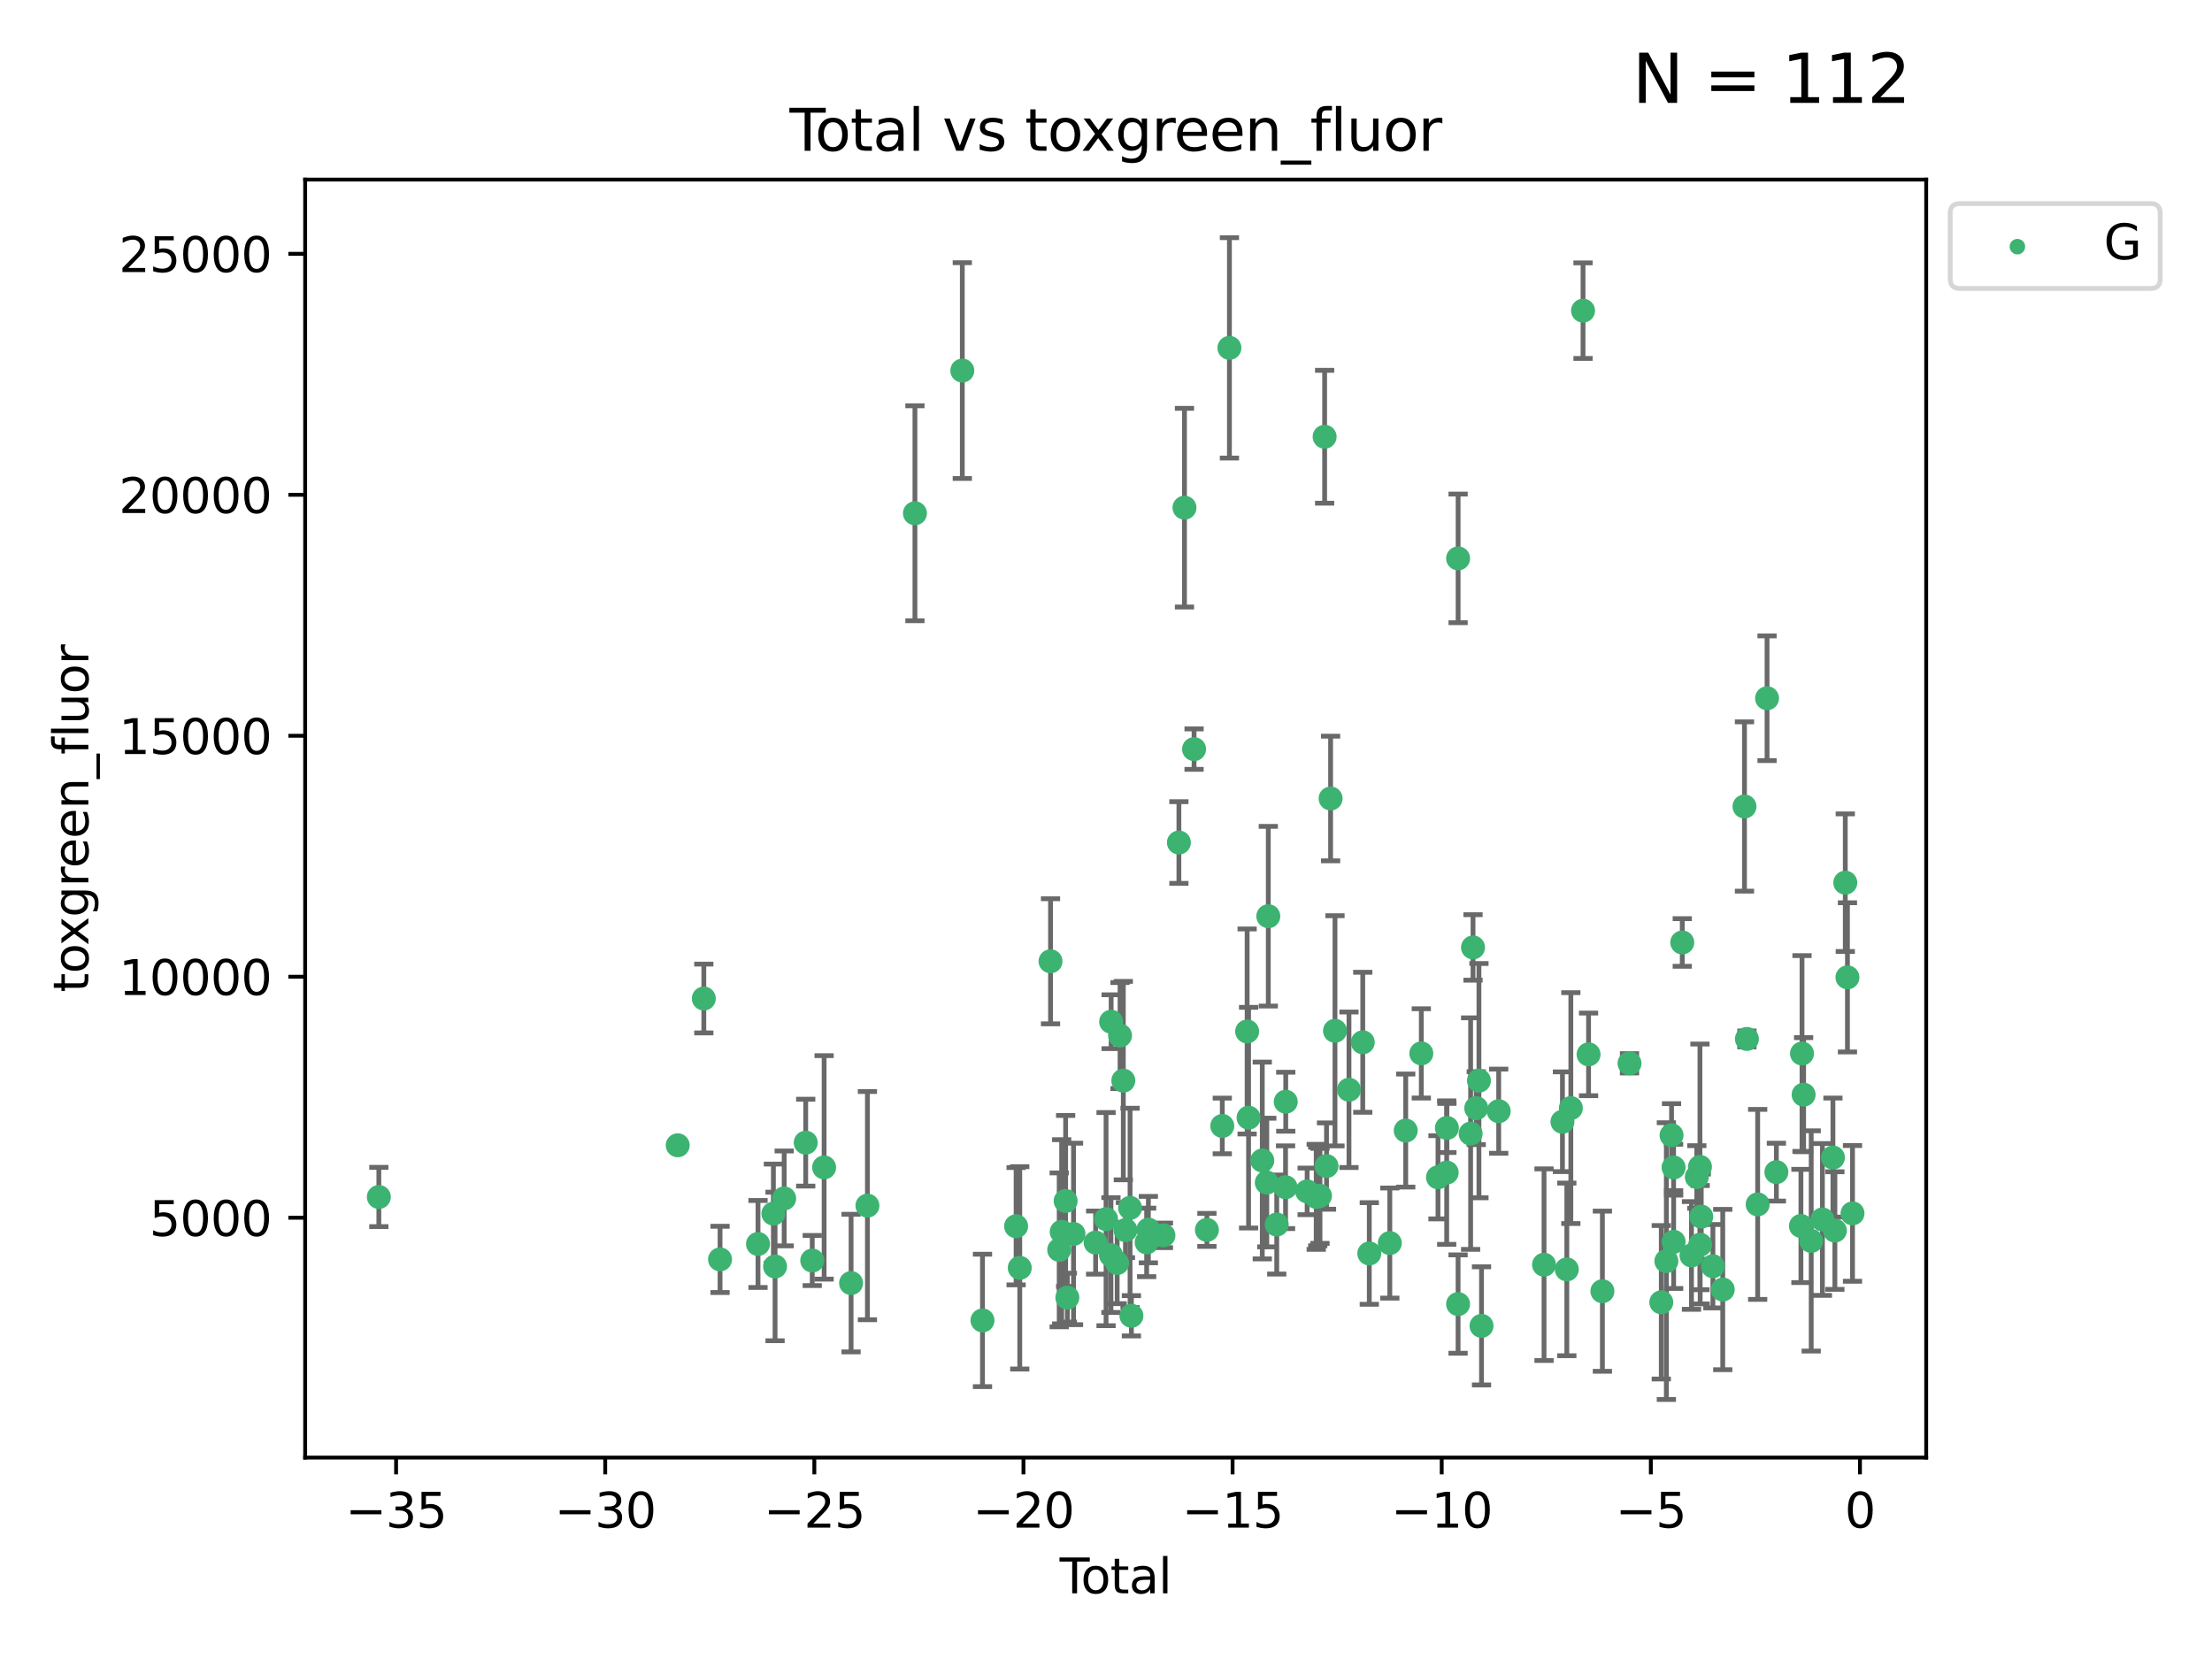 <?xml version="1.0" encoding="utf-8" standalone="no"?>
<!DOCTYPE svg PUBLIC "-//W3C//DTD SVG 1.1//EN"
  "http://www.w3.org/Graphics/SVG/1.1/DTD/svg11.dtd">
<svg xmlns:xlink="http://www.w3.org/1999/xlink" width="460.8pt" height="345.6pt" viewBox="0 0 460.8 345.6" xmlns="http://www.w3.org/2000/svg" version="1.1">
 <defs>
  <style type="text/css">*{stroke-linejoin: round; stroke-linecap: butt}</style>
 </defs>
 <g id="figure_1">
  <g id="patch_1">
   <path d="M 0 345.6 
L 460.8 345.6 
L 460.8 0 
L 0 0 
z
" style="fill: #ffffff"/>
  </g>
  <g id="axes_1">
   <g id="patch_2">
    <path d="M 63.571 303.64 
L 401.26 303.64 
L 401.26 37.411 
L 63.571 37.411 
z
" style="fill: #ffffff"/>
   </g>
   <g id="PathCollection_1">
    <defs>
     <path id="m1e2e248184" d="M 0 1.118 
C 0.297 1.118 0.581 1 0.791 0.791 
C 1 0.581 1.118 0.297 1.118 0 
C 1.118 -0.297 1 -0.581 0.791 -0.791 
C 0.581 -1 0.297 -1.118 0 -1.118 
C -0.297 -1.118 -0.581 -1 -0.791 -0.791 
C -1 -0.581 -1.118 -0.297 -1.118 0 
C -1.118 0.297 -1 0.581 -0.791 0.791 
C -0.581 1 -0.297 1.118 0 1.118 
z
" style="stroke: #3cb371"/>
    </defs>
    <g clip-path="url(#p27fdc3eeee)">
     <use xlink:href="#m1e2e248184" x="78.921" y="249.353" style="fill: #3cb371; stroke: #3cb371"/>
     <use xlink:href="#m1e2e248184" x="141.18" y="238.585" style="fill: #3cb371; stroke: #3cb371"/>
     <use xlink:href="#m1e2e248184" x="146.619" y="208.01" style="fill: #3cb371; stroke: #3cb371"/>
     <use xlink:href="#m1e2e248184" x="149.998" y="262.355" style="fill: #3cb371; stroke: #3cb371"/>
     <use xlink:href="#m1e2e248184" x="157.907" y="259.143" style="fill: #3cb371; stroke: #3cb371"/>
     <use xlink:href="#m1e2e248184" x="161.113" y="252.816" style="fill: #3cb371; stroke: #3cb371"/>
     <use xlink:href="#m1e2e248184" x="161.46" y="263.827" style="fill: #3cb371; stroke: #3cb371"/>
     <use xlink:href="#m1e2e248184" x="163.359" y="249.654" style="fill: #3cb371; stroke: #3cb371"/>
     <use xlink:href="#m1e2e248184" x="167.845" y="238.033" style="fill: #3cb371; stroke: #3cb371"/>
     <use xlink:href="#m1e2e248184" x="169.205" y="262.593" style="fill: #3cb371; stroke: #3cb371"/>
     <use xlink:href="#m1e2e248184" x="171.679" y="243.191" style="fill: #3cb371; stroke: #3cb371"/>
     <use xlink:href="#m1e2e248184" x="177.295" y="267.289" style="fill: #3cb371; stroke: #3cb371"/>
     <use xlink:href="#m1e2e248184" x="180.701" y="251.157" style="fill: #3cb371; stroke: #3cb371"/>
     <use xlink:href="#m1e2e248184" x="190.597" y="106.922" style="fill: #3cb371; stroke: #3cb371"/>
     <use xlink:href="#m1e2e248184" x="200.466" y="77.199" style="fill: #3cb371; stroke: #3cb371"/>
     <use xlink:href="#m1e2e248184" x="204.672" y="275.066" style="fill: #3cb371; stroke: #3cb371"/>
     <use xlink:href="#m1e2e248184" x="211.673" y="255.444" style="fill: #3cb371; stroke: #3cb371"/>
     <use xlink:href="#m1e2e248184" x="212.436" y="264.117" style="fill: #3cb371; stroke: #3cb371"/>
     <use xlink:href="#m1e2e248184" x="218.843" y="200.255" style="fill: #3cb371; stroke: #3cb371"/>
     <use xlink:href="#m1e2e248184" x="220.652" y="260.371" style="fill: #3cb371; stroke: #3cb371"/>
     <use xlink:href="#m1e2e248184" x="221.167" y="256.605" style="fill: #3cb371; stroke: #3cb371"/>
     <use xlink:href="#m1e2e248184" x="221.992" y="250.181" style="fill: #3cb371; stroke: #3cb371"/>
     <use xlink:href="#m1e2e248184" x="222.348" y="270.321" style="fill: #3cb371; stroke: #3cb371"/>
     <use xlink:href="#m1e2e248184" x="223.632" y="257.055" style="fill: #3cb371; stroke: #3cb371"/>
     <use xlink:href="#m1e2e248184" x="228.241" y="258.851" style="fill: #3cb371; stroke: #3cb371"/>
     <use xlink:href="#m1e2e248184" x="230.413" y="253.967" style="fill: #3cb371; stroke: #3cb371"/>
     <use xlink:href="#m1e2e248184" x="231.431" y="261.45" style="fill: #3cb371; stroke: #3cb371"/>
     <use xlink:href="#m1e2e248184" x="231.47" y="212.842" style="fill: #3cb371; stroke: #3cb371"/>
     <use xlink:href="#m1e2e248184" x="232.726" y="263.114" style="fill: #3cb371; stroke: #3cb371"/>
     <use xlink:href="#m1e2e248184" x="233.325" y="215.726" style="fill: #3cb371; stroke: #3cb371"/>
     <use xlink:href="#m1e2e248184" x="234.008" y="225.113" style="fill: #3cb371; stroke: #3cb371"/>
     <use xlink:href="#m1e2e248184" x="234.456" y="256.254" style="fill: #3cb371; stroke: #3cb371"/>
     <use xlink:href="#m1e2e248184" x="235.412" y="251.624" style="fill: #3cb371; stroke: #3cb371"/>
     <use xlink:href="#m1e2e248184" x="235.694" y="274.101" style="fill: #3cb371; stroke: #3cb371"/>
     <use xlink:href="#m1e2e248184" x="238.869" y="258.816" style="fill: #3cb371; stroke: #3cb371"/>
     <use xlink:href="#m1e2e248184" x="239.225" y="256.149" style="fill: #3cb371; stroke: #3cb371"/>
     <use xlink:href="#m1e2e248184" x="242.364" y="257.348" style="fill: #3cb371; stroke: #3cb371"/>
     <use xlink:href="#m1e2e248184" x="245.586" y="175.513" style="fill: #3cb371; stroke: #3cb371"/>
     <use xlink:href="#m1e2e248184" x="246.75" y="105.759" style="fill: #3cb371; stroke: #3cb371"/>
     <use xlink:href="#m1e2e248184" x="248.747" y="156.055" style="fill: #3cb371; stroke: #3cb371"/>
     <use xlink:href="#m1e2e248184" x="251.421" y="256.21" style="fill: #3cb371; stroke: #3cb371"/>
     <use xlink:href="#m1e2e248184" x="254.623" y="234.556" style="fill: #3cb371; stroke: #3cb371"/>
     <use xlink:href="#m1e2e248184" x="256.112" y="72.468" style="fill: #3cb371; stroke: #3cb371"/>
     <use xlink:href="#m1e2e248184" x="259.801" y="214.874" style="fill: #3cb371; stroke: #3cb371"/>
     <use xlink:href="#m1e2e248184" x="260.101" y="232.832" style="fill: #3cb371; stroke: #3cb371"/>
     <use xlink:href="#m1e2e248184" x="262.956" y="241.755" style="fill: #3cb371; stroke: #3cb371"/>
     <use xlink:href="#m1e2e248184" x="263.895" y="246.344" style="fill: #3cb371; stroke: #3cb371"/>
     <use xlink:href="#m1e2e248184" x="264.21" y="190.864" style="fill: #3cb371; stroke: #3cb371"/>
     <use xlink:href="#m1e2e248184" x="265.968" y="255.092" style="fill: #3cb371; stroke: #3cb371"/>
     <use xlink:href="#m1e2e248184" x="267.803" y="247.316" style="fill: #3cb371; stroke: #3cb371"/>
     <use xlink:href="#m1e2e248184" x="267.845" y="229.507" style="fill: #3cb371; stroke: #3cb371"/>
     <use xlink:href="#m1e2e248184" x="272.302" y="248.186" style="fill: #3cb371; stroke: #3cb371"/>
     <use xlink:href="#m1e2e248184" x="274.19" y="249.325" style="fill: #3cb371; stroke: #3cb371"/>
     <use xlink:href="#m1e2e248184" x="274.511" y="249.249" style="fill: #3cb371; stroke: #3cb371"/>
     <use xlink:href="#m1e2e248184" x="274.977" y="249.12" style="fill: #3cb371; stroke: #3cb371"/>
     <use xlink:href="#m1e2e248184" x="275.946" y="90.981" style="fill: #3cb371; stroke: #3cb371"/>
     <use xlink:href="#m1e2e248184" x="276.338" y="242.914" style="fill: #3cb371; stroke: #3cb371"/>
     <use xlink:href="#m1e2e248184" x="277.189" y="166.341" style="fill: #3cb371; stroke: #3cb371"/>
     <use xlink:href="#m1e2e248184" x="278.102" y="214.737" style="fill: #3cb371; stroke: #3cb371"/>
     <use xlink:href="#m1e2e248184" x="281.016" y="227.018" style="fill: #3cb371; stroke: #3cb371"/>
     <use xlink:href="#m1e2e248184" x="283.889" y="217.127" style="fill: #3cb371; stroke: #3cb371"/>
     <use xlink:href="#m1e2e248184" x="285.247" y="261.121" style="fill: #3cb371; stroke: #3cb371"/>
     <use xlink:href="#m1e2e248184" x="289.525" y="258.953" style="fill: #3cb371; stroke: #3cb371"/>
     <use xlink:href="#m1e2e248184" x="292.838" y="235.517" style="fill: #3cb371; stroke: #3cb371"/>
     <use xlink:href="#m1e2e248184" x="296.085" y="219.444" style="fill: #3cb371; stroke: #3cb371"/>
     <use xlink:href="#m1e2e248184" x="299.56" y="245.255" style="fill: #3cb371; stroke: #3cb371"/>
     <use xlink:href="#m1e2e248184" x="301.372" y="244.269" style="fill: #3cb371; stroke: #3cb371"/>
     <use xlink:href="#m1e2e248184" x="301.416" y="234.974" style="fill: #3cb371; stroke: #3cb371"/>
     <use xlink:href="#m1e2e248184" x="303.745" y="271.663" style="fill: #3cb371; stroke: #3cb371"/>
     <use xlink:href="#m1e2e248184" x="303.75" y="116.323" style="fill: #3cb371; stroke: #3cb371"/>
     <use xlink:href="#m1e2e248184" x="306.359" y="236.151" style="fill: #3cb371; stroke: #3cb371"/>
     <use xlink:href="#m1e2e248184" x="306.856" y="197.366" style="fill: #3cb371; stroke: #3cb371"/>
     <use xlink:href="#m1e2e248184" x="307.528" y="230.851" style="fill: #3cb371; stroke: #3cb371"/>
     <use xlink:href="#m1e2e248184" x="308.091" y="225.118" style="fill: #3cb371; stroke: #3cb371"/>
     <use xlink:href="#m1e2e248184" x="308.627" y="276.204" style="fill: #3cb371; stroke: #3cb371"/>
     <use xlink:href="#m1e2e248184" x="312.207" y="231.48" style="fill: #3cb371; stroke: #3cb371"/>
     <use xlink:href="#m1e2e248184" x="321.65" y="263.458" style="fill: #3cb371; stroke: #3cb371"/>
     <use xlink:href="#m1e2e248184" x="325.486" y="233.684" style="fill: #3cb371; stroke: #3cb371"/>
     <use xlink:href="#m1e2e248184" x="326.397" y="264.439" style="fill: #3cb371; stroke: #3cb371"/>
     <use xlink:href="#m1e2e248184" x="327.236" y="230.836" style="fill: #3cb371; stroke: #3cb371"/>
     <use xlink:href="#m1e2e248184" x="329.775" y="64.717" style="fill: #3cb371; stroke: #3cb371"/>
     <use xlink:href="#m1e2e248184" x="330.928" y="219.646" style="fill: #3cb371; stroke: #3cb371"/>
     <use xlink:href="#m1e2e248184" x="333.808" y="268.984" style="fill: #3cb371; stroke: #3cb371"/>
     <use xlink:href="#m1e2e248184" x="339.457" y="221.514" style="fill: #3cb371; stroke: #3cb371"/>
     <use xlink:href="#m1e2e248184" x="346.077" y="271.288" style="fill: #3cb371; stroke: #3cb371"/>
     <use xlink:href="#m1e2e248184" x="347.135" y="262.713" style="fill: #3cb371; stroke: #3cb371"/>
     <use xlink:href="#m1e2e248184" x="348.213" y="236.491" style="fill: #3cb371; stroke: #3cb371"/>
     <use xlink:href="#m1e2e248184" x="348.64" y="243.208" style="fill: #3cb371; stroke: #3cb371"/>
     <use xlink:href="#m1e2e248184" x="348.65" y="258.69" style="fill: #3cb371; stroke: #3cb371"/>
     <use xlink:href="#m1e2e248184" x="350.447" y="196.333" style="fill: #3cb371; stroke: #3cb371"/>
     <use xlink:href="#m1e2e248184" x="352.368" y="261.534" style="fill: #3cb371; stroke: #3cb371"/>
     <use xlink:href="#m1e2e248184" x="353.476" y="245.184" style="fill: #3cb371; stroke: #3cb371"/>
     <use xlink:href="#m1e2e248184" x="354.132" y="243.08" style="fill: #3cb371; stroke: #3cb371"/>
     <use xlink:href="#m1e2e248184" x="354.176" y="259.296" style="fill: #3cb371; stroke: #3cb371"/>
     <use xlink:href="#m1e2e248184" x="354.402" y="253.448" style="fill: #3cb371; stroke: #3cb371"/>
     <use xlink:href="#m1e2e248184" x="356.828" y="263.775" style="fill: #3cb371; stroke: #3cb371"/>
     <use xlink:href="#m1e2e248184" x="358.882" y="268.634" style="fill: #3cb371; stroke: #3cb371"/>
     <use xlink:href="#m1e2e248184" x="363.406" y="168.007" style="fill: #3cb371; stroke: #3cb371"/>
     <use xlink:href="#m1e2e248184" x="363.914" y="216.429" style="fill: #3cb371; stroke: #3cb371"/>
     <use xlink:href="#m1e2e248184" x="366.154" y="250.897" style="fill: #3cb371; stroke: #3cb371"/>
     <use xlink:href="#m1e2e248184" x="368.109" y="145.458" style="fill: #3cb371; stroke: #3cb371"/>
     <use xlink:href="#m1e2e248184" x="370.053" y="244.179" style="fill: #3cb371; stroke: #3cb371"/>
     <use xlink:href="#m1e2e248184" x="375.167" y="255.391" style="fill: #3cb371; stroke: #3cb371"/>
     <use xlink:href="#m1e2e248184" x="375.392" y="219.466" style="fill: #3cb371; stroke: #3cb371"/>
     <use xlink:href="#m1e2e248184" x="375.727" y="228.038" style="fill: #3cb371; stroke: #3cb371"/>
     <use xlink:href="#m1e2e248184" x="377.307" y="258.508" style="fill: #3cb371; stroke: #3cb371"/>
     <use xlink:href="#m1e2e248184" x="379.641" y="254.036" style="fill: #3cb371; stroke: #3cb371"/>
     <use xlink:href="#m1e2e248184" x="381.833" y="241.14" style="fill: #3cb371; stroke: #3cb371"/>
     <use xlink:href="#m1e2e248184" x="382.238" y="256.35" style="fill: #3cb371; stroke: #3cb371"/>
     <use xlink:href="#m1e2e248184" x="384.406" y="183.877" style="fill: #3cb371; stroke: #3cb371"/>
     <use xlink:href="#m1e2e248184" x="384.857" y="203.599" style="fill: #3cb371; stroke: #3cb371"/>
     <use xlink:href="#m1e2e248184" x="385.911" y="252.769" style="fill: #3cb371; stroke: #3cb371"/>
    </g>
   </g>
   <g id="matplotlib.axis_1">
    <g id="xtick_1">
     <g id="line2d_1">
      <defs>
       <path id="m3ac284ae42" d="M 0 0 
L 0 3.5 
" style="stroke: #000000; stroke-width: 0.8"/>
      </defs>
      <g>
       <use xlink:href="#m3ac284ae42" x="82.512" y="303.64" style="stroke: #000000; stroke-width: 0.8"/>
      </g>
     </g>
     <g id="text_1">
      <!-- −35 -->
      <g transform="translate(71.96 318.238)scale(0.1 -0.1)">
       <defs>
        <path id="DejaVuSans-2212" d="M 678 2272 
L 4684 2272 
L 4684 1741 
L 678 1741 
L 678 2272 
z
" transform="scale(0.016)"/>
        <path id="DejaVuSans-33" d="M 2597 2516 
Q 3050 2419 3304 2112 
Q 3559 1806 3559 1356 
Q 3559 666 3084 287 
Q 2609 -91 1734 -91 
Q 1441 -91 1130 -33 
Q 819 25 488 141 
L 488 750 
Q 750 597 1062 519 
Q 1375 441 1716 441 
Q 2309 441 2620 675 
Q 2931 909 2931 1356 
Q 2931 1769 2642 2001 
Q 2353 2234 1838 2234 
L 1294 2234 
L 1294 2753 
L 1863 2753 
Q 2328 2753 2575 2939 
Q 2822 3125 2822 3475 
Q 2822 3834 2567 4026 
Q 2313 4219 1838 4219 
Q 1578 4219 1281 4162 
Q 984 4106 628 3988 
L 628 4550 
Q 988 4650 1302 4700 
Q 1616 4750 1894 4750 
Q 2613 4750 3031 4423 
Q 3450 4097 3450 3541 
Q 3450 3153 3228 2886 
Q 3006 2619 2597 2516 
z
" transform="scale(0.016)"/>
        <path id="DejaVuSans-35" d="M 691 4666 
L 3169 4666 
L 3169 4134 
L 1269 4134 
L 1269 2991 
Q 1406 3038 1543 3061 
Q 1681 3084 1819 3084 
Q 2600 3084 3056 2656 
Q 3513 2228 3513 1497 
Q 3513 744 3044 326 
Q 2575 -91 1722 -91 
Q 1428 -91 1123 -41 
Q 819 9 494 109 
L 494 744 
Q 775 591 1075 516 
Q 1375 441 1709 441 
Q 2250 441 2565 725 
Q 2881 1009 2881 1497 
Q 2881 1984 2565 2268 
Q 2250 2553 1709 2553 
Q 1456 2553 1204 2497 
Q 953 2441 691 2322 
L 691 4666 
z
" transform="scale(0.016)"/>
       </defs>
       <use xlink:href="#DejaVuSans-2212"/>
       <use xlink:href="#DejaVuSans-33" x="83.789"/>
       <use xlink:href="#DejaVuSans-35" x="147.412"/>
      </g>
     </g>
    </g>
    <g id="xtick_2">
     <g id="line2d_2">
      <g>
       <use xlink:href="#m3ac284ae42" x="126.077" y="303.64" style="stroke: #000000; stroke-width: 0.8"/>
      </g>
     </g>
     <g id="text_2">
      <!-- −30 -->
      <g transform="translate(115.524 318.238)scale(0.1 -0.1)">
       <defs>
        <path id="DejaVuSans-30" d="M 2034 4250 
Q 1547 4250 1301 3770 
Q 1056 3291 1056 2328 
Q 1056 1369 1301 889 
Q 1547 409 2034 409 
Q 2525 409 2770 889 
Q 3016 1369 3016 2328 
Q 3016 3291 2770 3770 
Q 2525 4250 2034 4250 
z
M 2034 4750 
Q 2819 4750 3233 4129 
Q 3647 3509 3647 2328 
Q 3647 1150 3233 529 
Q 2819 -91 2034 -91 
Q 1250 -91 836 529 
Q 422 1150 422 2328 
Q 422 3509 836 4129 
Q 1250 4750 2034 4750 
z
" transform="scale(0.016)"/>
       </defs>
       <use xlink:href="#DejaVuSans-2212"/>
       <use xlink:href="#DejaVuSans-33" x="83.789"/>
       <use xlink:href="#DejaVuSans-30" x="147.412"/>
      </g>
     </g>
    </g>
    <g id="xtick_3">
     <g id="line2d_3">
      <g>
       <use xlink:href="#m3ac284ae42" x="169.641" y="303.64" style="stroke: #000000; stroke-width: 0.8"/>
      </g>
     </g>
     <g id="text_3">
      <!-- −25 -->
      <g transform="translate(159.089 318.238)scale(0.1 -0.1)">
       <defs>
        <path id="DejaVuSans-32" d="M 1228 531 
L 3431 531 
L 3431 0 
L 469 0 
L 469 531 
Q 828 903 1448 1529 
Q 2069 2156 2228 2338 
Q 2531 2678 2651 2914 
Q 2772 3150 2772 3378 
Q 2772 3750 2511 3984 
Q 2250 4219 1831 4219 
Q 1534 4219 1204 4116 
Q 875 4013 500 3803 
L 500 4441 
Q 881 4594 1212 4672 
Q 1544 4750 1819 4750 
Q 2544 4750 2975 4387 
Q 3406 4025 3406 3419 
Q 3406 3131 3298 2873 
Q 3191 2616 2906 2266 
Q 2828 2175 2409 1742 
Q 1991 1309 1228 531 
z
" transform="scale(0.016)"/>
       </defs>
       <use xlink:href="#DejaVuSans-2212"/>
       <use xlink:href="#DejaVuSans-32" x="83.789"/>
       <use xlink:href="#DejaVuSans-35" x="147.412"/>
      </g>
     </g>
    </g>
    <g id="xtick_4">
     <g id="line2d_4">
      <g>
       <use xlink:href="#m3ac284ae42" x="213.206" y="303.64" style="stroke: #000000; stroke-width: 0.8"/>
      </g>
     </g>
     <g id="text_4">
      <!-- −20 -->
      <g transform="translate(202.653 318.238)scale(0.1 -0.1)">
       <use xlink:href="#DejaVuSans-2212"/>
       <use xlink:href="#DejaVuSans-32" x="83.789"/>
       <use xlink:href="#DejaVuSans-30" x="147.412"/>
      </g>
     </g>
    </g>
    <g id="xtick_5">
     <g id="line2d_5">
      <g>
       <use xlink:href="#m3ac284ae42" x="256.77" y="303.64" style="stroke: #000000; stroke-width: 0.8"/>
      </g>
     </g>
     <g id="text_5">
      <!-- −15 -->
      <g transform="translate(246.218 318.238)scale(0.1 -0.1)">
       <defs>
        <path id="DejaVuSans-31" d="M 794 531 
L 1825 531 
L 1825 4091 
L 703 3866 
L 703 4441 
L 1819 4666 
L 2450 4666 
L 2450 531 
L 3481 531 
L 3481 0 
L 794 0 
L 794 531 
z
" transform="scale(0.016)"/>
       </defs>
       <use xlink:href="#DejaVuSans-2212"/>
       <use xlink:href="#DejaVuSans-31" x="83.789"/>
       <use xlink:href="#DejaVuSans-35" x="147.412"/>
      </g>
     </g>
    </g>
    <g id="xtick_6">
     <g id="line2d_6">
      <g>
       <use xlink:href="#m3ac284ae42" x="300.335" y="303.64" style="stroke: #000000; stroke-width: 0.8"/>
      </g>
     </g>
     <g id="text_6">
      <!-- −10 -->
      <g transform="translate(289.782 318.238)scale(0.1 -0.1)">
       <use xlink:href="#DejaVuSans-2212"/>
       <use xlink:href="#DejaVuSans-31" x="83.789"/>
       <use xlink:href="#DejaVuSans-30" x="147.412"/>
      </g>
     </g>
    </g>
    <g id="xtick_7">
     <g id="line2d_7">
      <g>
       <use xlink:href="#m3ac284ae42" x="343.899" y="303.64" style="stroke: #000000; stroke-width: 0.8"/>
      </g>
     </g>
     <g id="text_7">
      <!-- −5 -->
      <g transform="translate(336.528 318.238)scale(0.1 -0.1)">
       <use xlink:href="#DejaVuSans-2212"/>
       <use xlink:href="#DejaVuSans-35" x="83.789"/>
      </g>
     </g>
    </g>
    <g id="xtick_8">
     <g id="line2d_8">
      <g>
       <use xlink:href="#m3ac284ae42" x="387.464" y="303.64" style="stroke: #000000; stroke-width: 0.8"/>
      </g>
     </g>
     <g id="text_8">
      <!-- 0 -->
      <g transform="translate(384.283 318.238)scale(0.1 -0.1)">
       <use xlink:href="#DejaVuSans-30"/>
      </g>
     </g>
    </g>
    <g id="text_9">
     <!-- Total -->
     <g transform="translate(220.739 331.917)scale(0.1 -0.1)">
      <defs>
       <path id="DejaVuSans-54" d="M -19 4666 
L 3928 4666 
L 3928 4134 
L 2272 4134 
L 2272 0 
L 1638 0 
L 1638 4134 
L -19 4134 
L -19 4666 
z
" transform="scale(0.016)"/>
       <path id="DejaVuSans-6f" d="M 1959 3097 
Q 1497 3097 1228 2736 
Q 959 2375 959 1747 
Q 959 1119 1226 758 
Q 1494 397 1959 397 
Q 2419 397 2687 759 
Q 2956 1122 2956 1747 
Q 2956 2369 2687 2733 
Q 2419 3097 1959 3097 
z
M 1959 3584 
Q 2709 3584 3137 3096 
Q 3566 2609 3566 1747 
Q 3566 888 3137 398 
Q 2709 -91 1959 -91 
Q 1206 -91 779 398 
Q 353 888 353 1747 
Q 353 2609 779 3096 
Q 1206 3584 1959 3584 
z
" transform="scale(0.016)"/>
       <path id="DejaVuSans-74" d="M 1172 4494 
L 1172 3500 
L 2356 3500 
L 2356 3053 
L 1172 3053 
L 1172 1153 
Q 1172 725 1289 603 
Q 1406 481 1766 481 
L 2356 481 
L 2356 0 
L 1766 0 
Q 1100 0 847 248 
Q 594 497 594 1153 
L 594 3053 
L 172 3053 
L 172 3500 
L 594 3500 
L 594 4494 
L 1172 4494 
z
" transform="scale(0.016)"/>
       <path id="DejaVuSans-61" d="M 2194 1759 
Q 1497 1759 1228 1600 
Q 959 1441 959 1056 
Q 959 750 1161 570 
Q 1363 391 1709 391 
Q 2188 391 2477 730 
Q 2766 1069 2766 1631 
L 2766 1759 
L 2194 1759 
z
M 3341 1997 
L 3341 0 
L 2766 0 
L 2766 531 
Q 2569 213 2275 61 
Q 1981 -91 1556 -91 
Q 1019 -91 701 211 
Q 384 513 384 1019 
Q 384 1609 779 1909 
Q 1175 2209 1959 2209 
L 2766 2209 
L 2766 2266 
Q 2766 2663 2505 2880 
Q 2244 3097 1772 3097 
Q 1472 3097 1187 3025 
Q 903 2953 641 2809 
L 641 3341 
Q 956 3463 1253 3523 
Q 1550 3584 1831 3584 
Q 2591 3584 2966 3190 
Q 3341 2797 3341 1997 
z
" transform="scale(0.016)"/>
       <path id="DejaVuSans-6c" d="M 603 4863 
L 1178 4863 
L 1178 0 
L 603 0 
L 603 4863 
z
" transform="scale(0.016)"/>
      </defs>
      <use xlink:href="#DejaVuSans-54"/>
      <use xlink:href="#DejaVuSans-6f" x="44.084"/>
      <use xlink:href="#DejaVuSans-74" x="105.266"/>
      <use xlink:href="#DejaVuSans-61" x="144.475"/>
      <use xlink:href="#DejaVuSans-6c" x="205.754"/>
     </g>
    </g>
   </g>
   <g id="matplotlib.axis_2">
    <g id="ytick_1">
     <g id="line2d_9">
      <defs>
       <path id="mf1725ab987" d="M 0 0 
L -3.5 0 
" style="stroke: #000000; stroke-width: 0.8"/>
      </defs>
      <g>
       <use xlink:href="#mf1725ab987" x="63.571" y="253.673" style="stroke: #000000; stroke-width: 0.8"/>
      </g>
     </g>
     <g id="text_10">
      <!-- 5000 -->
      <g transform="translate(31.121 257.472)scale(0.1 -0.1)">
       <use xlink:href="#DejaVuSans-35"/>
       <use xlink:href="#DejaVuSans-30" x="63.623"/>
       <use xlink:href="#DejaVuSans-30" x="127.246"/>
       <use xlink:href="#DejaVuSans-30" x="190.869"/>
      </g>
     </g>
    </g>
    <g id="ytick_2">
     <g id="line2d_10">
      <g>
       <use xlink:href="#mf1725ab987" x="63.571" y="203.473" style="stroke: #000000; stroke-width: 0.8"/>
      </g>
     </g>
     <g id="text_11">
      <!-- 10000 -->
      <g transform="translate(24.759 207.272)scale(0.1 -0.1)">
       <use xlink:href="#DejaVuSans-31"/>
       <use xlink:href="#DejaVuSans-30" x="63.623"/>
       <use xlink:href="#DejaVuSans-30" x="127.246"/>
       <use xlink:href="#DejaVuSans-30" x="190.869"/>
       <use xlink:href="#DejaVuSans-30" x="254.492"/>
      </g>
     </g>
    </g>
    <g id="ytick_3">
     <g id="line2d_11">
      <g>
       <use xlink:href="#mf1725ab987" x="63.571" y="153.274" style="stroke: #000000; stroke-width: 0.8"/>
      </g>
     </g>
     <g id="text_12">
      <!-- 15000 -->
      <g transform="translate(24.759 157.073)scale(0.1 -0.1)">
       <use xlink:href="#DejaVuSans-31"/>
       <use xlink:href="#DejaVuSans-35" x="63.623"/>
       <use xlink:href="#DejaVuSans-30" x="127.246"/>
       <use xlink:href="#DejaVuSans-30" x="190.869"/>
       <use xlink:href="#DejaVuSans-30" x="254.492"/>
      </g>
     </g>
    </g>
    <g id="ytick_4">
     <g id="line2d_12">
      <g>
       <use xlink:href="#mf1725ab987" x="63.571" y="103.074" style="stroke: #000000; stroke-width: 0.8"/>
      </g>
     </g>
     <g id="text_13">
      <!-- 20000 -->
      <g transform="translate(24.759 106.873)scale(0.1 -0.1)">
       <use xlink:href="#DejaVuSans-32"/>
       <use xlink:href="#DejaVuSans-30" x="63.623"/>
       <use xlink:href="#DejaVuSans-30" x="127.246"/>
       <use xlink:href="#DejaVuSans-30" x="190.869"/>
       <use xlink:href="#DejaVuSans-30" x="254.492"/>
      </g>
     </g>
    </g>
    <g id="ytick_5">
     <g id="line2d_13">
      <g>
       <use xlink:href="#mf1725ab987" x="63.571" y="52.875" style="stroke: #000000; stroke-width: 0.8"/>
      </g>
     </g>
     <g id="text_14">
      <!-- 25000 -->
      <g transform="translate(24.759 56.674)scale(0.1 -0.1)">
       <use xlink:href="#DejaVuSans-32"/>
       <use xlink:href="#DejaVuSans-35" x="63.623"/>
       <use xlink:href="#DejaVuSans-30" x="127.246"/>
       <use xlink:href="#DejaVuSans-30" x="190.869"/>
       <use xlink:href="#DejaVuSans-30" x="254.492"/>
      </g>
     </g>
    </g>
    <g id="text_15">
     <!-- toxgreen_fluor -->
     <g transform="translate(18.401 206.72)rotate(-90)scale(0.1 -0.1)">
      <defs>
       <path id="DejaVuSans-78" d="M 3513 3500 
L 2247 1797 
L 3578 0 
L 2900 0 
L 1881 1375 
L 863 0 
L 184 0 
L 1544 1831 
L 300 3500 
L 978 3500 
L 1906 2253 
L 2834 3500 
L 3513 3500 
z
" transform="scale(0.016)"/>
       <path id="DejaVuSans-67" d="M 2906 1791 
Q 2906 2416 2648 2759 
Q 2391 3103 1925 3103 
Q 1463 3103 1205 2759 
Q 947 2416 947 1791 
Q 947 1169 1205 825 
Q 1463 481 1925 481 
Q 2391 481 2648 825 
Q 2906 1169 2906 1791 
z
M 3481 434 
Q 3481 -459 3084 -895 
Q 2688 -1331 1869 -1331 
Q 1566 -1331 1297 -1286 
Q 1028 -1241 775 -1147 
L 775 -588 
Q 1028 -725 1275 -790 
Q 1522 -856 1778 -856 
Q 2344 -856 2625 -561 
Q 2906 -266 2906 331 
L 2906 616 
Q 2728 306 2450 153 
Q 2172 0 1784 0 
Q 1141 0 747 490 
Q 353 981 353 1791 
Q 353 2603 747 3093 
Q 1141 3584 1784 3584 
Q 2172 3584 2450 3431 
Q 2728 3278 2906 2969 
L 2906 3500 
L 3481 3500 
L 3481 434 
z
" transform="scale(0.016)"/>
       <path id="DejaVuSans-72" d="M 2631 2963 
Q 2534 3019 2420 3045 
Q 2306 3072 2169 3072 
Q 1681 3072 1420 2755 
Q 1159 2438 1159 1844 
L 1159 0 
L 581 0 
L 581 3500 
L 1159 3500 
L 1159 2956 
Q 1341 3275 1631 3429 
Q 1922 3584 2338 3584 
Q 2397 3584 2469 3576 
Q 2541 3569 2628 3553 
L 2631 2963 
z
" transform="scale(0.016)"/>
       <path id="DejaVuSans-65" d="M 3597 1894 
L 3597 1613 
L 953 1613 
Q 991 1019 1311 708 
Q 1631 397 2203 397 
Q 2534 397 2845 478 
Q 3156 559 3463 722 
L 3463 178 
Q 3153 47 2828 -22 
Q 2503 -91 2169 -91 
Q 1331 -91 842 396 
Q 353 884 353 1716 
Q 353 2575 817 3079 
Q 1281 3584 2069 3584 
Q 2775 3584 3186 3129 
Q 3597 2675 3597 1894 
z
M 3022 2063 
Q 3016 2534 2758 2815 
Q 2500 3097 2075 3097 
Q 1594 3097 1305 2825 
Q 1016 2553 972 2059 
L 3022 2063 
z
" transform="scale(0.016)"/>
       <path id="DejaVuSans-6e" d="M 3513 2113 
L 3513 0 
L 2938 0 
L 2938 2094 
Q 2938 2591 2744 2837 
Q 2550 3084 2163 3084 
Q 1697 3084 1428 2787 
Q 1159 2491 1159 1978 
L 1159 0 
L 581 0 
L 581 3500 
L 1159 3500 
L 1159 2956 
Q 1366 3272 1645 3428 
Q 1925 3584 2291 3584 
Q 2894 3584 3203 3211 
Q 3513 2838 3513 2113 
z
" transform="scale(0.016)"/>
       <path id="DejaVuSans-5f" d="M 3263 -1063 
L 3263 -1509 
L -63 -1509 
L -63 -1063 
L 3263 -1063 
z
" transform="scale(0.016)"/>
       <path id="DejaVuSans-66" d="M 2375 4863 
L 2375 4384 
L 1825 4384 
Q 1516 4384 1395 4259 
Q 1275 4134 1275 3809 
L 1275 3500 
L 2222 3500 
L 2222 3053 
L 1275 3053 
L 1275 0 
L 697 0 
L 697 3053 
L 147 3053 
L 147 3500 
L 697 3500 
L 697 3744 
Q 697 4328 969 4595 
Q 1241 4863 1831 4863 
L 2375 4863 
z
" transform="scale(0.016)"/>
       <path id="DejaVuSans-75" d="M 544 1381 
L 544 3500 
L 1119 3500 
L 1119 1403 
Q 1119 906 1312 657 
Q 1506 409 1894 409 
Q 2359 409 2629 706 
Q 2900 1003 2900 1516 
L 2900 3500 
L 3475 3500 
L 3475 0 
L 2900 0 
L 2900 538 
Q 2691 219 2414 64 
Q 2138 -91 1772 -91 
Q 1169 -91 856 284 
Q 544 659 544 1381 
z
M 1991 3584 
L 1991 3584 
z
" transform="scale(0.016)"/>
      </defs>
      <use xlink:href="#DejaVuSans-74"/>
      <use xlink:href="#DejaVuSans-6f" x="39.209"/>
      <use xlink:href="#DejaVuSans-78" x="97.266"/>
      <use xlink:href="#DejaVuSans-67" x="156.445"/>
      <use xlink:href="#DejaVuSans-72" x="219.922"/>
      <use xlink:href="#DejaVuSans-65" x="258.785"/>
      <use xlink:href="#DejaVuSans-65" x="320.309"/>
      <use xlink:href="#DejaVuSans-6e" x="381.832"/>
      <use xlink:href="#DejaVuSans-5f" x="445.211"/>
      <use xlink:href="#DejaVuSans-66" x="495.211"/>
      <use xlink:href="#DejaVuSans-6c" x="530.416"/>
      <use xlink:href="#DejaVuSans-75" x="558.199"/>
      <use xlink:href="#DejaVuSans-6f" x="621.578"/>
      <use xlink:href="#DejaVuSans-72" x="682.76"/>
     </g>
    </g>
   </g>
   <g id="LineCollection_1">
    <path d="M 78.921 255.526 
L 78.921 243.18 
" clip-path="url(#p27fdc3eeee)" style="fill: none; stroke: #696969"/>
    <path d="M 141.18 239.437 
L 141.18 237.732 
" clip-path="url(#p27fdc3eeee)" style="fill: none; stroke: #696969"/>
    <path d="M 146.619 215.176 
L 146.619 200.843 
" clip-path="url(#p27fdc3eeee)" style="fill: none; stroke: #696969"/>
    <path d="M 149.998 269.256 
L 149.998 255.454 
" clip-path="url(#p27fdc3eeee)" style="fill: none; stroke: #696969"/>
    <path d="M 157.907 268.201 
L 157.907 250.085 
" clip-path="url(#p27fdc3eeee)" style="fill: none; stroke: #696969"/>
    <path d="M 161.113 263.131 
L 161.113 242.501 
" clip-path="url(#p27fdc3eeee)" style="fill: none; stroke: #696969"/>
    <path d="M 161.46 279.302 
L 161.46 248.352 
" clip-path="url(#p27fdc3eeee)" style="fill: none; stroke: #696969"/>
    <path d="M 163.359 259.534 
L 163.359 239.774 
" clip-path="url(#p27fdc3eeee)" style="fill: none; stroke: #696969"/>
    <path d="M 167.845 247.078 
L 167.845 228.987 
" clip-path="url(#p27fdc3eeee)" style="fill: none; stroke: #696969"/>
    <path d="M 169.205 267.815 
L 169.205 257.37 
" clip-path="url(#p27fdc3eeee)" style="fill: none; stroke: #696969"/>
    <path d="M 171.679 266.466 
L 171.679 219.916 
" clip-path="url(#p27fdc3eeee)" style="fill: none; stroke: #696969"/>
    <path d="M 177.295 281.626 
L 177.295 252.951 
" clip-path="url(#p27fdc3eeee)" style="fill: none; stroke: #696969"/>
    <path d="M 180.701 274.929 
L 180.701 227.385 
" clip-path="url(#p27fdc3eeee)" style="fill: none; stroke: #696969"/>
    <path d="M 190.597 129.316 
L 190.597 84.528 
" clip-path="url(#p27fdc3eeee)" style="fill: none; stroke: #696969"/>
    <path d="M 200.466 99.673 
L 200.466 54.725 
" clip-path="url(#p27fdc3eeee)" style="fill: none; stroke: #696969"/>
    <path d="M 204.672 288.858 
L 204.672 261.274 
" clip-path="url(#p27fdc3eeee)" style="fill: none; stroke: #696969"/>
    <path d="M 211.673 267.664 
L 211.673 243.224 
" clip-path="url(#p27fdc3eeee)" style="fill: none; stroke: #696969"/>
    <path d="M 212.436 285.194 
L 212.436 243.041 
" clip-path="url(#p27fdc3eeee)" style="fill: none; stroke: #696969"/>
    <path d="M 218.843 213.283 
L 218.843 187.227 
" clip-path="url(#p27fdc3eeee)" style="fill: none; stroke: #696969"/>
    <path d="M 220.652 276.398 
L 220.652 244.343 
" clip-path="url(#p27fdc3eeee)" style="fill: none; stroke: #696969"/>
    <path d="M 221.167 275.794 
L 221.167 237.417 
" clip-path="url(#p27fdc3eeee)" style="fill: none; stroke: #696969"/>
    <path d="M 221.992 267.988 
L 221.992 232.374 
" clip-path="url(#p27fdc3eeee)" style="fill: none; stroke: #696969"/>
    <path d="M 222.348 275.408 
L 222.348 265.233 
" clip-path="url(#p27fdc3eeee)" style="fill: none; stroke: #696969"/>
    <path d="M 223.632 275.96 
L 223.632 238.15 
" clip-path="url(#p27fdc3eeee)" style="fill: none; stroke: #696969"/>
    <path d="M 228.241 265.424 
L 228.241 252.278 
" clip-path="url(#p27fdc3eeee)" style="fill: none; stroke: #696969"/>
    <path d="M 230.413 276.169 
L 230.413 231.766 
" clip-path="url(#p27fdc3eeee)" style="fill: none; stroke: #696969"/>
    <path d="M 231.431 273.409 
L 231.431 249.491 
" clip-path="url(#p27fdc3eeee)" style="fill: none; stroke: #696969"/>
    <path d="M 231.47 218.45 
L 231.47 207.233 
" clip-path="url(#p27fdc3eeee)" style="fill: none; stroke: #696969"/>
    <path d="M 232.726 271.577 
L 232.726 254.652 
" clip-path="url(#p27fdc3eeee)" style="fill: none; stroke: #696969"/>
    <path d="M 233.325 226.763 
L 233.325 204.688 
" clip-path="url(#p27fdc3eeee)" style="fill: none; stroke: #696969"/>
    <path d="M 234.008 245.782 
L 234.008 204.443 
" clip-path="url(#p27fdc3eeee)" style="fill: none; stroke: #696969"/>
    <path d="M 234.456 261.985 
L 234.456 250.523 
" clip-path="url(#p27fdc3eeee)" style="fill: none; stroke: #696969"/>
    <path d="M 235.412 272.382 
L 235.412 230.867 
" clip-path="url(#p27fdc3eeee)" style="fill: none; stroke: #696969"/>
    <path d="M 235.694 278.297 
L 235.694 269.904 
" clip-path="url(#p27fdc3eeee)" style="fill: none; stroke: #696969"/>
    <path d="M 238.869 265.949 
L 238.869 251.682 
" clip-path="url(#p27fdc3eeee)" style="fill: none; stroke: #696969"/>
    <path d="M 239.225 263.069 
L 239.225 249.228 
" clip-path="url(#p27fdc3eeee)" style="fill: none; stroke: #696969"/>
    <path d="M 242.364 259.91 
L 242.364 254.785 
" clip-path="url(#p27fdc3eeee)" style="fill: none; stroke: #696969"/>
    <path d="M 245.586 184.019 
L 245.586 167.006 
" clip-path="url(#p27fdc3eeee)" style="fill: none; stroke: #696969"/>
    <path d="M 246.75 126.456 
L 246.75 85.062 
" clip-path="url(#p27fdc3eeee)" style="fill: none; stroke: #696969"/>
    <path d="M 248.747 160.268 
L 248.747 151.843 
" clip-path="url(#p27fdc3eeee)" style="fill: none; stroke: #696969"/>
    <path d="M 251.421 259.648 
L 251.421 252.773 
" clip-path="url(#p27fdc3eeee)" style="fill: none; stroke: #696969"/>
    <path d="M 254.623 240.354 
L 254.623 228.758 
" clip-path="url(#p27fdc3eeee)" style="fill: none; stroke: #696969"/>
    <path d="M 256.112 95.424 
L 256.112 49.513 
" clip-path="url(#p27fdc3eeee)" style="fill: none; stroke: #696969"/>
    <path d="M 259.801 236.228 
L 259.801 193.519 
" clip-path="url(#p27fdc3eeee)" style="fill: none; stroke: #696969"/>
    <path d="M 260.101 255.818 
L 260.101 209.847 
" clip-path="url(#p27fdc3eeee)" style="fill: none; stroke: #696969"/>
    <path d="M 262.956 262.252 
L 262.956 221.258 
" clip-path="url(#p27fdc3eeee)" style="fill: none; stroke: #696969"/>
    <path d="M 263.895 259.745 
L 263.895 232.942 
" clip-path="url(#p27fdc3eeee)" style="fill: none; stroke: #696969"/>
    <path d="M 264.21 209.576 
L 264.21 172.153 
" clip-path="url(#p27fdc3eeee)" style="fill: none; stroke: #696969"/>
    <path d="M 265.968 265.408 
L 265.968 244.776 
" clip-path="url(#p27fdc3eeee)" style="fill: none; stroke: #696969"/>
    <path d="M 267.803 255.934 
L 267.803 238.697 
" clip-path="url(#p27fdc3eeee)" style="fill: none; stroke: #696969"/>
    <path d="M 267.845 235.652 
L 267.845 223.362 
" clip-path="url(#p27fdc3eeee)" style="fill: none; stroke: #696969"/>
    <path d="M 272.302 253.042 
L 272.302 243.331 
" clip-path="url(#p27fdc3eeee)" style="fill: none; stroke: #696969"/>
    <path d="M 274.19 260.27 
L 274.19 238.38 
" clip-path="url(#p27fdc3eeee)" style="fill: none; stroke: #696969"/>
    <path d="M 274.511 259.513 
L 274.511 238.985 
" clip-path="url(#p27fdc3eeee)" style="fill: none; stroke: #696969"/>
    <path d="M 274.977 259.017 
L 274.977 239.223 
" clip-path="url(#p27fdc3eeee)" style="fill: none; stroke: #696969"/>
    <path d="M 275.946 104.82 
L 275.946 77.143 
" clip-path="url(#p27fdc3eeee)" style="fill: none; stroke: #696969"/>
    <path d="M 276.338 251.906 
L 276.338 233.922 
" clip-path="url(#p27fdc3eeee)" style="fill: none; stroke: #696969"/>
    <path d="M 277.189 179.324 
L 277.189 153.359 
" clip-path="url(#p27fdc3eeee)" style="fill: none; stroke: #696969"/>
    <path d="M 278.102 238.713 
L 278.102 190.76 
" clip-path="url(#p27fdc3eeee)" style="fill: none; stroke: #696969"/>
    <path d="M 281.016 243.216 
L 281.016 210.82 
" clip-path="url(#p27fdc3eeee)" style="fill: none; stroke: #696969"/>
    <path d="M 283.889 231.711 
L 283.889 202.543 
" clip-path="url(#p27fdc3eeee)" style="fill: none; stroke: #696969"/>
    <path d="M 285.247 271.703 
L 285.247 250.54 
" clip-path="url(#p27fdc3eeee)" style="fill: none; stroke: #696969"/>
    <path d="M 289.525 270.421 
L 289.525 247.485 
" clip-path="url(#p27fdc3eeee)" style="fill: none; stroke: #696969"/>
    <path d="M 292.838 247.292 
L 292.838 223.741 
" clip-path="url(#p27fdc3eeee)" style="fill: none; stroke: #696969"/>
    <path d="M 296.085 228.742 
L 296.085 210.146 
" clip-path="url(#p27fdc3eeee)" style="fill: none; stroke: #696969"/>
    <path d="M 299.56 253.921 
L 299.56 236.589 
" clip-path="url(#p27fdc3eeee)" style="fill: none; stroke: #696969"/>
    <path d="M 301.372 259.218 
L 301.372 229.321 
" clip-path="url(#p27fdc3eeee)" style="fill: none; stroke: #696969"/>
    <path d="M 301.416 240.09 
L 301.416 229.859 
" clip-path="url(#p27fdc3eeee)" style="fill: none; stroke: #696969"/>
    <path d="M 303.745 281.909 
L 303.745 261.417 
" clip-path="url(#p27fdc3eeee)" style="fill: none; stroke: #696969"/>
    <path d="M 303.75 129.721 
L 303.75 102.925 
" clip-path="url(#p27fdc3eeee)" style="fill: none; stroke: #696969"/>
    <path d="M 306.359 260.269 
L 306.359 212.034 
" clip-path="url(#p27fdc3eeee)" style="fill: none; stroke: #696969"/>
    <path d="M 306.856 204.189 
L 306.856 190.542 
" clip-path="url(#p27fdc3eeee)" style="fill: none; stroke: #696969"/>
    <path d="M 307.528 238.444 
L 307.528 223.257 
" clip-path="url(#p27fdc3eeee)" style="fill: none; stroke: #696969"/>
    <path d="M 308.091 249.52 
L 308.091 200.715 
" clip-path="url(#p27fdc3eeee)" style="fill: none; stroke: #696969"/>
    <path d="M 308.627 288.51 
L 308.627 263.898 
" clip-path="url(#p27fdc3eeee)" style="fill: none; stroke: #696969"/>
    <path d="M 312.207 240.248 
L 312.207 222.713 
" clip-path="url(#p27fdc3eeee)" style="fill: none; stroke: #696969"/>
    <path d="M 321.65 283.417 
L 321.65 243.498 
" clip-path="url(#p27fdc3eeee)" style="fill: none; stroke: #696969"/>
    <path d="M 325.486 244.073 
L 325.486 223.295 
" clip-path="url(#p27fdc3eeee)" style="fill: none; stroke: #696969"/>
    <path d="M 326.397 282.417 
L 326.397 246.461 
" clip-path="url(#p27fdc3eeee)" style="fill: none; stroke: #696969"/>
    <path d="M 327.236 254.883 
L 327.236 206.79 
" clip-path="url(#p27fdc3eeee)" style="fill: none; stroke: #696969"/>
    <path d="M 329.775 74.673 
L 329.775 54.761 
" clip-path="url(#p27fdc3eeee)" style="fill: none; stroke: #696969"/>
    <path d="M 330.928 228.256 
L 330.928 211.037 
" clip-path="url(#p27fdc3eeee)" style="fill: none; stroke: #696969"/>
    <path d="M 333.808 285.669 
L 333.808 252.299 
" clip-path="url(#p27fdc3eeee)" style="fill: none; stroke: #696969"/>
    <path d="M 339.457 223.526 
L 339.457 219.501 
" clip-path="url(#p27fdc3eeee)" style="fill: none; stroke: #696969"/>
    <path d="M 346.077 287.278 
L 346.077 255.298 
" clip-path="url(#p27fdc3eeee)" style="fill: none; stroke: #696969"/>
    <path d="M 347.135 291.539 
L 347.135 233.887 
" clip-path="url(#p27fdc3eeee)" style="fill: none; stroke: #696969"/>
    <path d="M 348.213 243.065 
L 348.213 229.917 
" clip-path="url(#p27fdc3eeee)" style="fill: none; stroke: #696969"/>
    <path d="M 348.64 248.047 
L 348.64 238.368 
" clip-path="url(#p27fdc3eeee)" style="fill: none; stroke: #696969"/>
    <path d="M 348.65 268.413 
L 348.65 248.967 
" clip-path="url(#p27fdc3eeee)" style="fill: none; stroke: #696969"/>
    <path d="M 350.447 201.292 
L 350.447 191.374 
" clip-path="url(#p27fdc3eeee)" style="fill: none; stroke: #696969"/>
    <path d="M 352.368 272.758 
L 352.368 250.31 
" clip-path="url(#p27fdc3eeee)" style="fill: none; stroke: #696969"/>
    <path d="M 353.476 251.709 
L 353.476 238.66 
" clip-path="url(#p27fdc3eeee)" style="fill: none; stroke: #696969"/>
    <path d="M 354.132 268.665 
L 354.132 217.494 
" clip-path="url(#p27fdc3eeee)" style="fill: none; stroke: #696969"/>
    <path d="M 354.176 271.629 
L 354.176 246.964 
" clip-path="url(#p27fdc3eeee)" style="fill: none; stroke: #696969"/>
    <path d="M 354.402 262.327 
L 354.402 244.57 
" clip-path="url(#p27fdc3eeee)" style="fill: none; stroke: #696969"/>
    <path d="M 356.828 272.463 
L 356.828 255.087 
" clip-path="url(#p27fdc3eeee)" style="fill: none; stroke: #696969"/>
    <path d="M 358.882 285.336 
L 358.882 251.931 
" clip-path="url(#p27fdc3eeee)" style="fill: none; stroke: #696969"/>
    <path d="M 363.406 185.637 
L 363.406 150.377 
" clip-path="url(#p27fdc3eeee)" style="fill: none; stroke: #696969"/>
    <path d="M 363.914 218.095 
L 363.914 214.764 
" clip-path="url(#p27fdc3eeee)" style="fill: none; stroke: #696969"/>
    <path d="M 366.154 270.686 
L 366.154 231.107 
" clip-path="url(#p27fdc3eeee)" style="fill: none; stroke: #696969"/>
    <path d="M 368.109 158.446 
L 368.109 132.469 
" clip-path="url(#p27fdc3eeee)" style="fill: none; stroke: #696969"/>
    <path d="M 370.053 250.206 
L 370.053 238.152 
" clip-path="url(#p27fdc3eeee)" style="fill: none; stroke: #696969"/>
    <path d="M 375.167 267.187 
L 375.167 243.596 
" clip-path="url(#p27fdc3eeee)" style="fill: none; stroke: #696969"/>
    <path d="M 375.392 239.859 
L 375.392 199.073 
" clip-path="url(#p27fdc3eeee)" style="fill: none; stroke: #696969"/>
    <path d="M 375.727 239.921 
L 375.727 216.156 
" clip-path="url(#p27fdc3eeee)" style="fill: none; stroke: #696969"/>
    <path d="M 377.307 281.451 
L 377.307 235.565 
" clip-path="url(#p27fdc3eeee)" style="fill: none; stroke: #696969"/>
    <path d="M 379.641 269.847 
L 379.641 238.225 
" clip-path="url(#p27fdc3eeee)" style="fill: none; stroke: #696969"/>
    <path d="M 381.833 253.534 
L 381.833 228.745 
" clip-path="url(#p27fdc3eeee)" style="fill: none; stroke: #696969"/>
    <path d="M 382.238 268.599 
L 382.238 244.101 
" clip-path="url(#p27fdc3eeee)" style="fill: none; stroke: #696969"/>
    <path d="M 384.406 198.213 
L 384.406 169.54 
" clip-path="url(#p27fdc3eeee)" style="fill: none; stroke: #696969"/>
    <path d="M 384.857 219.135 
L 384.857 188.063 
" clip-path="url(#p27fdc3eeee)" style="fill: none; stroke: #696969"/>
    <path d="M 385.911 266.906 
L 385.911 238.631 
" clip-path="url(#p27fdc3eeee)" style="fill: none; stroke: #696969"/>
   </g>
   <g id="line2d_14">
    <defs>
     <path id="mfa12b03a5e" d="M 2 0 
L -2 -0 
" style="stroke: #696969"/>
    </defs>
    <g clip-path="url(#p27fdc3eeee)">
     <use xlink:href="#mfa12b03a5e" x="78.921" y="255.526" style="fill: #696969; stroke: #696969"/>
     <use xlink:href="#mfa12b03a5e" x="141.18" y="239.437" style="fill: #696969; stroke: #696969"/>
     <use xlink:href="#mfa12b03a5e" x="146.619" y="215.176" style="fill: #696969; stroke: #696969"/>
     <use xlink:href="#mfa12b03a5e" x="149.998" y="269.256" style="fill: #696969; stroke: #696969"/>
     <use xlink:href="#mfa12b03a5e" x="157.907" y="268.201" style="fill: #696969; stroke: #696969"/>
     <use xlink:href="#mfa12b03a5e" x="161.113" y="263.131" style="fill: #696969; stroke: #696969"/>
     <use xlink:href="#mfa12b03a5e" x="161.46" y="279.302" style="fill: #696969; stroke: #696969"/>
     <use xlink:href="#mfa12b03a5e" x="163.359" y="259.534" style="fill: #696969; stroke: #696969"/>
     <use xlink:href="#mfa12b03a5e" x="167.845" y="247.078" style="fill: #696969; stroke: #696969"/>
     <use xlink:href="#mfa12b03a5e" x="169.205" y="267.815" style="fill: #696969; stroke: #696969"/>
     <use xlink:href="#mfa12b03a5e" x="171.679" y="266.466" style="fill: #696969; stroke: #696969"/>
     <use xlink:href="#mfa12b03a5e" x="177.295" y="281.626" style="fill: #696969; stroke: #696969"/>
     <use xlink:href="#mfa12b03a5e" x="180.701" y="274.929" style="fill: #696969; stroke: #696969"/>
     <use xlink:href="#mfa12b03a5e" x="190.597" y="129.316" style="fill: #696969; stroke: #696969"/>
     <use xlink:href="#mfa12b03a5e" x="200.466" y="99.673" style="fill: #696969; stroke: #696969"/>
     <use xlink:href="#mfa12b03a5e" x="204.672" y="288.858" style="fill: #696969; stroke: #696969"/>
     <use xlink:href="#mfa12b03a5e" x="211.673" y="267.664" style="fill: #696969; stroke: #696969"/>
     <use xlink:href="#mfa12b03a5e" x="212.436" y="285.194" style="fill: #696969; stroke: #696969"/>
     <use xlink:href="#mfa12b03a5e" x="218.843" y="213.283" style="fill: #696969; stroke: #696969"/>
     <use xlink:href="#mfa12b03a5e" x="220.652" y="276.398" style="fill: #696969; stroke: #696969"/>
     <use xlink:href="#mfa12b03a5e" x="221.167" y="275.794" style="fill: #696969; stroke: #696969"/>
     <use xlink:href="#mfa12b03a5e" x="221.992" y="267.988" style="fill: #696969; stroke: #696969"/>
     <use xlink:href="#mfa12b03a5e" x="222.348" y="275.408" style="fill: #696969; stroke: #696969"/>
     <use xlink:href="#mfa12b03a5e" x="223.632" y="275.96" style="fill: #696969; stroke: #696969"/>
     <use xlink:href="#mfa12b03a5e" x="228.241" y="265.424" style="fill: #696969; stroke: #696969"/>
     <use xlink:href="#mfa12b03a5e" x="230.413" y="276.169" style="fill: #696969; stroke: #696969"/>
     <use xlink:href="#mfa12b03a5e" x="231.431" y="273.409" style="fill: #696969; stroke: #696969"/>
     <use xlink:href="#mfa12b03a5e" x="231.47" y="218.45" style="fill: #696969; stroke: #696969"/>
     <use xlink:href="#mfa12b03a5e" x="232.726" y="271.577" style="fill: #696969; stroke: #696969"/>
     <use xlink:href="#mfa12b03a5e" x="233.325" y="226.763" style="fill: #696969; stroke: #696969"/>
     <use xlink:href="#mfa12b03a5e" x="234.008" y="245.782" style="fill: #696969; stroke: #696969"/>
     <use xlink:href="#mfa12b03a5e" x="234.456" y="261.985" style="fill: #696969; stroke: #696969"/>
     <use xlink:href="#mfa12b03a5e" x="235.412" y="272.382" style="fill: #696969; stroke: #696969"/>
     <use xlink:href="#mfa12b03a5e" x="235.694" y="278.297" style="fill: #696969; stroke: #696969"/>
     <use xlink:href="#mfa12b03a5e" x="238.869" y="265.949" style="fill: #696969; stroke: #696969"/>
     <use xlink:href="#mfa12b03a5e" x="239.225" y="263.069" style="fill: #696969; stroke: #696969"/>
     <use xlink:href="#mfa12b03a5e" x="242.364" y="259.91" style="fill: #696969; stroke: #696969"/>
     <use xlink:href="#mfa12b03a5e" x="245.586" y="184.019" style="fill: #696969; stroke: #696969"/>
     <use xlink:href="#mfa12b03a5e" x="246.75" y="126.456" style="fill: #696969; stroke: #696969"/>
     <use xlink:href="#mfa12b03a5e" x="248.747" y="160.268" style="fill: #696969; stroke: #696969"/>
     <use xlink:href="#mfa12b03a5e" x="251.421" y="259.648" style="fill: #696969; stroke: #696969"/>
     <use xlink:href="#mfa12b03a5e" x="254.623" y="240.354" style="fill: #696969; stroke: #696969"/>
     <use xlink:href="#mfa12b03a5e" x="256.112" y="95.424" style="fill: #696969; stroke: #696969"/>
     <use xlink:href="#mfa12b03a5e" x="259.801" y="236.228" style="fill: #696969; stroke: #696969"/>
     <use xlink:href="#mfa12b03a5e" x="260.101" y="255.818" style="fill: #696969; stroke: #696969"/>
     <use xlink:href="#mfa12b03a5e" x="262.956" y="262.252" style="fill: #696969; stroke: #696969"/>
     <use xlink:href="#mfa12b03a5e" x="263.895" y="259.745" style="fill: #696969; stroke: #696969"/>
     <use xlink:href="#mfa12b03a5e" x="264.21" y="209.576" style="fill: #696969; stroke: #696969"/>
     <use xlink:href="#mfa12b03a5e" x="265.968" y="265.408" style="fill: #696969; stroke: #696969"/>
     <use xlink:href="#mfa12b03a5e" x="267.803" y="255.934" style="fill: #696969; stroke: #696969"/>
     <use xlink:href="#mfa12b03a5e" x="267.845" y="235.652" style="fill: #696969; stroke: #696969"/>
     <use xlink:href="#mfa12b03a5e" x="272.302" y="253.042" style="fill: #696969; stroke: #696969"/>
     <use xlink:href="#mfa12b03a5e" x="274.19" y="260.27" style="fill: #696969; stroke: #696969"/>
     <use xlink:href="#mfa12b03a5e" x="274.511" y="259.513" style="fill: #696969; stroke: #696969"/>
     <use xlink:href="#mfa12b03a5e" x="274.977" y="259.017" style="fill: #696969; stroke: #696969"/>
     <use xlink:href="#mfa12b03a5e" x="275.946" y="104.82" style="fill: #696969; stroke: #696969"/>
     <use xlink:href="#mfa12b03a5e" x="276.338" y="251.906" style="fill: #696969; stroke: #696969"/>
     <use xlink:href="#mfa12b03a5e" x="277.189" y="179.324" style="fill: #696969; stroke: #696969"/>
     <use xlink:href="#mfa12b03a5e" x="278.102" y="238.713" style="fill: #696969; stroke: #696969"/>
     <use xlink:href="#mfa12b03a5e" x="281.016" y="243.216" style="fill: #696969; stroke: #696969"/>
     <use xlink:href="#mfa12b03a5e" x="283.889" y="231.711" style="fill: #696969; stroke: #696969"/>
     <use xlink:href="#mfa12b03a5e" x="285.247" y="271.703" style="fill: #696969; stroke: #696969"/>
     <use xlink:href="#mfa12b03a5e" x="289.525" y="270.421" style="fill: #696969; stroke: #696969"/>
     <use xlink:href="#mfa12b03a5e" x="292.838" y="247.292" style="fill: #696969; stroke: #696969"/>
     <use xlink:href="#mfa12b03a5e" x="296.085" y="228.742" style="fill: #696969; stroke: #696969"/>
     <use xlink:href="#mfa12b03a5e" x="299.56" y="253.921" style="fill: #696969; stroke: #696969"/>
     <use xlink:href="#mfa12b03a5e" x="301.372" y="259.218" style="fill: #696969; stroke: #696969"/>
     <use xlink:href="#mfa12b03a5e" x="301.416" y="240.09" style="fill: #696969; stroke: #696969"/>
     <use xlink:href="#mfa12b03a5e" x="303.745" y="281.909" style="fill: #696969; stroke: #696969"/>
     <use xlink:href="#mfa12b03a5e" x="303.75" y="129.721" style="fill: #696969; stroke: #696969"/>
     <use xlink:href="#mfa12b03a5e" x="306.359" y="260.269" style="fill: #696969; stroke: #696969"/>
     <use xlink:href="#mfa12b03a5e" x="306.856" y="204.189" style="fill: #696969; stroke: #696969"/>
     <use xlink:href="#mfa12b03a5e" x="307.528" y="238.444" style="fill: #696969; stroke: #696969"/>
     <use xlink:href="#mfa12b03a5e" x="308.091" y="249.52" style="fill: #696969; stroke: #696969"/>
     <use xlink:href="#mfa12b03a5e" x="308.627" y="288.51" style="fill: #696969; stroke: #696969"/>
     <use xlink:href="#mfa12b03a5e" x="312.207" y="240.248" style="fill: #696969; stroke: #696969"/>
     <use xlink:href="#mfa12b03a5e" x="321.65" y="283.417" style="fill: #696969; stroke: #696969"/>
     <use xlink:href="#mfa12b03a5e" x="325.486" y="244.073" style="fill: #696969; stroke: #696969"/>
     <use xlink:href="#mfa12b03a5e" x="326.397" y="282.417" style="fill: #696969; stroke: #696969"/>
     <use xlink:href="#mfa12b03a5e" x="327.236" y="254.883" style="fill: #696969; stroke: #696969"/>
     <use xlink:href="#mfa12b03a5e" x="329.775" y="74.673" style="fill: #696969; stroke: #696969"/>
     <use xlink:href="#mfa12b03a5e" x="330.928" y="228.256" style="fill: #696969; stroke: #696969"/>
     <use xlink:href="#mfa12b03a5e" x="333.808" y="285.669" style="fill: #696969; stroke: #696969"/>
     <use xlink:href="#mfa12b03a5e" x="339.457" y="223.526" style="fill: #696969; stroke: #696969"/>
     <use xlink:href="#mfa12b03a5e" x="346.077" y="287.278" style="fill: #696969; stroke: #696969"/>
     <use xlink:href="#mfa12b03a5e" x="347.135" y="291.539" style="fill: #696969; stroke: #696969"/>
     <use xlink:href="#mfa12b03a5e" x="348.213" y="243.065" style="fill: #696969; stroke: #696969"/>
     <use xlink:href="#mfa12b03a5e" x="348.64" y="248.047" style="fill: #696969; stroke: #696969"/>
     <use xlink:href="#mfa12b03a5e" x="348.65" y="268.413" style="fill: #696969; stroke: #696969"/>
     <use xlink:href="#mfa12b03a5e" x="350.447" y="201.292" style="fill: #696969; stroke: #696969"/>
     <use xlink:href="#mfa12b03a5e" x="352.368" y="272.758" style="fill: #696969; stroke: #696969"/>
     <use xlink:href="#mfa12b03a5e" x="353.476" y="251.709" style="fill: #696969; stroke: #696969"/>
     <use xlink:href="#mfa12b03a5e" x="354.132" y="268.665" style="fill: #696969; stroke: #696969"/>
     <use xlink:href="#mfa12b03a5e" x="354.176" y="271.629" style="fill: #696969; stroke: #696969"/>
     <use xlink:href="#mfa12b03a5e" x="354.402" y="262.327" style="fill: #696969; stroke: #696969"/>
     <use xlink:href="#mfa12b03a5e" x="356.828" y="272.463" style="fill: #696969; stroke: #696969"/>
     <use xlink:href="#mfa12b03a5e" x="358.882" y="285.336" style="fill: #696969; stroke: #696969"/>
     <use xlink:href="#mfa12b03a5e" x="363.406" y="185.637" style="fill: #696969; stroke: #696969"/>
     <use xlink:href="#mfa12b03a5e" x="363.914" y="218.095" style="fill: #696969; stroke: #696969"/>
     <use xlink:href="#mfa12b03a5e" x="366.154" y="270.686" style="fill: #696969; stroke: #696969"/>
     <use xlink:href="#mfa12b03a5e" x="368.109" y="158.446" style="fill: #696969; stroke: #696969"/>
     <use xlink:href="#mfa12b03a5e" x="370.053" y="250.206" style="fill: #696969; stroke: #696969"/>
     <use xlink:href="#mfa12b03a5e" x="375.167" y="267.187" style="fill: #696969; stroke: #696969"/>
     <use xlink:href="#mfa12b03a5e" x="375.392" y="239.859" style="fill: #696969; stroke: #696969"/>
     <use xlink:href="#mfa12b03a5e" x="375.727" y="239.921" style="fill: #696969; stroke: #696969"/>
     <use xlink:href="#mfa12b03a5e" x="377.307" y="281.451" style="fill: #696969; stroke: #696969"/>
     <use xlink:href="#mfa12b03a5e" x="379.641" y="269.847" style="fill: #696969; stroke: #696969"/>
     <use xlink:href="#mfa12b03a5e" x="381.833" y="253.534" style="fill: #696969; stroke: #696969"/>
     <use xlink:href="#mfa12b03a5e" x="382.238" y="268.599" style="fill: #696969; stroke: #696969"/>
     <use xlink:href="#mfa12b03a5e" x="384.406" y="198.213" style="fill: #696969; stroke: #696969"/>
     <use xlink:href="#mfa12b03a5e" x="384.857" y="219.135" style="fill: #696969; stroke: #696969"/>
     <use xlink:href="#mfa12b03a5e" x="385.911" y="266.906" style="fill: #696969; stroke: #696969"/>
    </g>
   </g>
   <g id="line2d_15">
    <g clip-path="url(#p27fdc3eeee)">
     <use xlink:href="#mfa12b03a5e" x="78.921" y="243.18" style="fill: #696969; stroke: #696969"/>
     <use xlink:href="#mfa12b03a5e" x="141.18" y="237.732" style="fill: #696969; stroke: #696969"/>
     <use xlink:href="#mfa12b03a5e" x="146.619" y="200.843" style="fill: #696969; stroke: #696969"/>
     <use xlink:href="#mfa12b03a5e" x="149.998" y="255.454" style="fill: #696969; stroke: #696969"/>
     <use xlink:href="#mfa12b03a5e" x="157.907" y="250.085" style="fill: #696969; stroke: #696969"/>
     <use xlink:href="#mfa12b03a5e" x="161.113" y="242.501" style="fill: #696969; stroke: #696969"/>
     <use xlink:href="#mfa12b03a5e" x="161.46" y="248.352" style="fill: #696969; stroke: #696969"/>
     <use xlink:href="#mfa12b03a5e" x="163.359" y="239.774" style="fill: #696969; stroke: #696969"/>
     <use xlink:href="#mfa12b03a5e" x="167.845" y="228.987" style="fill: #696969; stroke: #696969"/>
     <use xlink:href="#mfa12b03a5e" x="169.205" y="257.37" style="fill: #696969; stroke: #696969"/>
     <use xlink:href="#mfa12b03a5e" x="171.679" y="219.916" style="fill: #696969; stroke: #696969"/>
     <use xlink:href="#mfa12b03a5e" x="177.295" y="252.951" style="fill: #696969; stroke: #696969"/>
     <use xlink:href="#mfa12b03a5e" x="180.701" y="227.385" style="fill: #696969; stroke: #696969"/>
     <use xlink:href="#mfa12b03a5e" x="190.597" y="84.528" style="fill: #696969; stroke: #696969"/>
     <use xlink:href="#mfa12b03a5e" x="200.466" y="54.725" style="fill: #696969; stroke: #696969"/>
     <use xlink:href="#mfa12b03a5e" x="204.672" y="261.274" style="fill: #696969; stroke: #696969"/>
     <use xlink:href="#mfa12b03a5e" x="211.673" y="243.224" style="fill: #696969; stroke: #696969"/>
     <use xlink:href="#mfa12b03a5e" x="212.436" y="243.041" style="fill: #696969; stroke: #696969"/>
     <use xlink:href="#mfa12b03a5e" x="218.843" y="187.227" style="fill: #696969; stroke: #696969"/>
     <use xlink:href="#mfa12b03a5e" x="220.652" y="244.343" style="fill: #696969; stroke: #696969"/>
     <use xlink:href="#mfa12b03a5e" x="221.167" y="237.417" style="fill: #696969; stroke: #696969"/>
     <use xlink:href="#mfa12b03a5e" x="221.992" y="232.374" style="fill: #696969; stroke: #696969"/>
     <use xlink:href="#mfa12b03a5e" x="222.348" y="265.233" style="fill: #696969; stroke: #696969"/>
     <use xlink:href="#mfa12b03a5e" x="223.632" y="238.15" style="fill: #696969; stroke: #696969"/>
     <use xlink:href="#mfa12b03a5e" x="228.241" y="252.278" style="fill: #696969; stroke: #696969"/>
     <use xlink:href="#mfa12b03a5e" x="230.413" y="231.766" style="fill: #696969; stroke: #696969"/>
     <use xlink:href="#mfa12b03a5e" x="231.431" y="249.491" style="fill: #696969; stroke: #696969"/>
     <use xlink:href="#mfa12b03a5e" x="231.47" y="207.233" style="fill: #696969; stroke: #696969"/>
     <use xlink:href="#mfa12b03a5e" x="232.726" y="254.652" style="fill: #696969; stroke: #696969"/>
     <use xlink:href="#mfa12b03a5e" x="233.325" y="204.688" style="fill: #696969; stroke: #696969"/>
     <use xlink:href="#mfa12b03a5e" x="234.008" y="204.443" style="fill: #696969; stroke: #696969"/>
     <use xlink:href="#mfa12b03a5e" x="234.456" y="250.523" style="fill: #696969; stroke: #696969"/>
     <use xlink:href="#mfa12b03a5e" x="235.412" y="230.867" style="fill: #696969; stroke: #696969"/>
     <use xlink:href="#mfa12b03a5e" x="235.694" y="269.904" style="fill: #696969; stroke: #696969"/>
     <use xlink:href="#mfa12b03a5e" x="238.869" y="251.682" style="fill: #696969; stroke: #696969"/>
     <use xlink:href="#mfa12b03a5e" x="239.225" y="249.228" style="fill: #696969; stroke: #696969"/>
     <use xlink:href="#mfa12b03a5e" x="242.364" y="254.785" style="fill: #696969; stroke: #696969"/>
     <use xlink:href="#mfa12b03a5e" x="245.586" y="167.006" style="fill: #696969; stroke: #696969"/>
     <use xlink:href="#mfa12b03a5e" x="246.75" y="85.062" style="fill: #696969; stroke: #696969"/>
     <use xlink:href="#mfa12b03a5e" x="248.747" y="151.843" style="fill: #696969; stroke: #696969"/>
     <use xlink:href="#mfa12b03a5e" x="251.421" y="252.773" style="fill: #696969; stroke: #696969"/>
     <use xlink:href="#mfa12b03a5e" x="254.623" y="228.758" style="fill: #696969; stroke: #696969"/>
     <use xlink:href="#mfa12b03a5e" x="256.112" y="49.513" style="fill: #696969; stroke: #696969"/>
     <use xlink:href="#mfa12b03a5e" x="259.801" y="193.519" style="fill: #696969; stroke: #696969"/>
     <use xlink:href="#mfa12b03a5e" x="260.101" y="209.847" style="fill: #696969; stroke: #696969"/>
     <use xlink:href="#mfa12b03a5e" x="262.956" y="221.258" style="fill: #696969; stroke: #696969"/>
     <use xlink:href="#mfa12b03a5e" x="263.895" y="232.942" style="fill: #696969; stroke: #696969"/>
     <use xlink:href="#mfa12b03a5e" x="264.21" y="172.153" style="fill: #696969; stroke: #696969"/>
     <use xlink:href="#mfa12b03a5e" x="265.968" y="244.776" style="fill: #696969; stroke: #696969"/>
     <use xlink:href="#mfa12b03a5e" x="267.803" y="238.697" style="fill: #696969; stroke: #696969"/>
     <use xlink:href="#mfa12b03a5e" x="267.845" y="223.362" style="fill: #696969; stroke: #696969"/>
     <use xlink:href="#mfa12b03a5e" x="272.302" y="243.331" style="fill: #696969; stroke: #696969"/>
     <use xlink:href="#mfa12b03a5e" x="274.19" y="238.38" style="fill: #696969; stroke: #696969"/>
     <use xlink:href="#mfa12b03a5e" x="274.511" y="238.985" style="fill: #696969; stroke: #696969"/>
     <use xlink:href="#mfa12b03a5e" x="274.977" y="239.223" style="fill: #696969; stroke: #696969"/>
     <use xlink:href="#mfa12b03a5e" x="275.946" y="77.143" style="fill: #696969; stroke: #696969"/>
     <use xlink:href="#mfa12b03a5e" x="276.338" y="233.922" style="fill: #696969; stroke: #696969"/>
     <use xlink:href="#mfa12b03a5e" x="277.189" y="153.359" style="fill: #696969; stroke: #696969"/>
     <use xlink:href="#mfa12b03a5e" x="278.102" y="190.76" style="fill: #696969; stroke: #696969"/>
     <use xlink:href="#mfa12b03a5e" x="281.016" y="210.82" style="fill: #696969; stroke: #696969"/>
     <use xlink:href="#mfa12b03a5e" x="283.889" y="202.543" style="fill: #696969; stroke: #696969"/>
     <use xlink:href="#mfa12b03a5e" x="285.247" y="250.54" style="fill: #696969; stroke: #696969"/>
     <use xlink:href="#mfa12b03a5e" x="289.525" y="247.485" style="fill: #696969; stroke: #696969"/>
     <use xlink:href="#mfa12b03a5e" x="292.838" y="223.741" style="fill: #696969; stroke: #696969"/>
     <use xlink:href="#mfa12b03a5e" x="296.085" y="210.146" style="fill: #696969; stroke: #696969"/>
     <use xlink:href="#mfa12b03a5e" x="299.56" y="236.589" style="fill: #696969; stroke: #696969"/>
     <use xlink:href="#mfa12b03a5e" x="301.372" y="229.321" style="fill: #696969; stroke: #696969"/>
     <use xlink:href="#mfa12b03a5e" x="301.416" y="229.859" style="fill: #696969; stroke: #696969"/>
     <use xlink:href="#mfa12b03a5e" x="303.745" y="261.417" style="fill: #696969; stroke: #696969"/>
     <use xlink:href="#mfa12b03a5e" x="303.75" y="102.925" style="fill: #696969; stroke: #696969"/>
     <use xlink:href="#mfa12b03a5e" x="306.359" y="212.034" style="fill: #696969; stroke: #696969"/>
     <use xlink:href="#mfa12b03a5e" x="306.856" y="190.542" style="fill: #696969; stroke: #696969"/>
     <use xlink:href="#mfa12b03a5e" x="307.528" y="223.257" style="fill: #696969; stroke: #696969"/>
     <use xlink:href="#mfa12b03a5e" x="308.091" y="200.715" style="fill: #696969; stroke: #696969"/>
     <use xlink:href="#mfa12b03a5e" x="308.627" y="263.898" style="fill: #696969; stroke: #696969"/>
     <use xlink:href="#mfa12b03a5e" x="312.207" y="222.713" style="fill: #696969; stroke: #696969"/>
     <use xlink:href="#mfa12b03a5e" x="321.65" y="243.498" style="fill: #696969; stroke: #696969"/>
     <use xlink:href="#mfa12b03a5e" x="325.486" y="223.295" style="fill: #696969; stroke: #696969"/>
     <use xlink:href="#mfa12b03a5e" x="326.397" y="246.461" style="fill: #696969; stroke: #696969"/>
     <use xlink:href="#mfa12b03a5e" x="327.236" y="206.79" style="fill: #696969; stroke: #696969"/>
     <use xlink:href="#mfa12b03a5e" x="329.775" y="54.761" style="fill: #696969; stroke: #696969"/>
     <use xlink:href="#mfa12b03a5e" x="330.928" y="211.037" style="fill: #696969; stroke: #696969"/>
     <use xlink:href="#mfa12b03a5e" x="333.808" y="252.299" style="fill: #696969; stroke: #696969"/>
     <use xlink:href="#mfa12b03a5e" x="339.457" y="219.501" style="fill: #696969; stroke: #696969"/>
     <use xlink:href="#mfa12b03a5e" x="346.077" y="255.298" style="fill: #696969; stroke: #696969"/>
     <use xlink:href="#mfa12b03a5e" x="347.135" y="233.887" style="fill: #696969; stroke: #696969"/>
     <use xlink:href="#mfa12b03a5e" x="348.213" y="229.917" style="fill: #696969; stroke: #696969"/>
     <use xlink:href="#mfa12b03a5e" x="348.64" y="238.368" style="fill: #696969; stroke: #696969"/>
     <use xlink:href="#mfa12b03a5e" x="348.65" y="248.967" style="fill: #696969; stroke: #696969"/>
     <use xlink:href="#mfa12b03a5e" x="350.447" y="191.374" style="fill: #696969; stroke: #696969"/>
     <use xlink:href="#mfa12b03a5e" x="352.368" y="250.31" style="fill: #696969; stroke: #696969"/>
     <use xlink:href="#mfa12b03a5e" x="353.476" y="238.66" style="fill: #696969; stroke: #696969"/>
     <use xlink:href="#mfa12b03a5e" x="354.132" y="217.494" style="fill: #696969; stroke: #696969"/>
     <use xlink:href="#mfa12b03a5e" x="354.176" y="246.964" style="fill: #696969; stroke: #696969"/>
     <use xlink:href="#mfa12b03a5e" x="354.402" y="244.57" style="fill: #696969; stroke: #696969"/>
     <use xlink:href="#mfa12b03a5e" x="356.828" y="255.087" style="fill: #696969; stroke: #696969"/>
     <use xlink:href="#mfa12b03a5e" x="358.882" y="251.931" style="fill: #696969; stroke: #696969"/>
     <use xlink:href="#mfa12b03a5e" x="363.406" y="150.377" style="fill: #696969; stroke: #696969"/>
     <use xlink:href="#mfa12b03a5e" x="363.914" y="214.764" style="fill: #696969; stroke: #696969"/>
     <use xlink:href="#mfa12b03a5e" x="366.154" y="231.107" style="fill: #696969; stroke: #696969"/>
     <use xlink:href="#mfa12b03a5e" x="368.109" y="132.469" style="fill: #696969; stroke: #696969"/>
     <use xlink:href="#mfa12b03a5e" x="370.053" y="238.152" style="fill: #696969; stroke: #696969"/>
     <use xlink:href="#mfa12b03a5e" x="375.167" y="243.596" style="fill: #696969; stroke: #696969"/>
     <use xlink:href="#mfa12b03a5e" x="375.392" y="199.073" style="fill: #696969; stroke: #696969"/>
     <use xlink:href="#mfa12b03a5e" x="375.727" y="216.156" style="fill: #696969; stroke: #696969"/>
     <use xlink:href="#mfa12b03a5e" x="377.307" y="235.565" style="fill: #696969; stroke: #696969"/>
     <use xlink:href="#mfa12b03a5e" x="379.641" y="238.225" style="fill: #696969; stroke: #696969"/>
     <use xlink:href="#mfa12b03a5e" x="381.833" y="228.745" style="fill: #696969; stroke: #696969"/>
     <use xlink:href="#mfa12b03a5e" x="382.238" y="244.101" style="fill: #696969; stroke: #696969"/>
     <use xlink:href="#mfa12b03a5e" x="384.406" y="169.54" style="fill: #696969; stroke: #696969"/>
     <use xlink:href="#mfa12b03a5e" x="384.857" y="188.063" style="fill: #696969; stroke: #696969"/>
     <use xlink:href="#mfa12b03a5e" x="385.911" y="238.631" style="fill: #696969; stroke: #696969"/>
    </g>
   </g>
   <g id="line2d_16">
    <defs>
     <path id="mfed44127d6" d="M 0 2 
C 0.53 2 1.039 1.789 1.414 1.414 
C 1.789 1.039 2 0.53 2 0 
C 2 -0.53 1.789 -1.039 1.414 -1.414 
C 1.039 -1.789 0.53 -2 0 -2 
C -0.53 -2 -1.039 -1.789 -1.414 -1.414 
C -1.789 -1.039 -2 -0.53 -2 0 
C -2 0.53 -1.789 1.039 -1.414 1.414 
C -1.039 1.789 -0.53 2 0 2 
z
" style="stroke: #3cb371"/>
    </defs>
    <g clip-path="url(#p27fdc3eeee)">
     <use xlink:href="#mfed44127d6" x="78.921" y="249.353" style="fill: #3cb371; stroke: #3cb371"/>
     <use xlink:href="#mfed44127d6" x="141.18" y="238.585" style="fill: #3cb371; stroke: #3cb371"/>
     <use xlink:href="#mfed44127d6" x="146.619" y="208.01" style="fill: #3cb371; stroke: #3cb371"/>
     <use xlink:href="#mfed44127d6" x="149.998" y="262.355" style="fill: #3cb371; stroke: #3cb371"/>
     <use xlink:href="#mfed44127d6" x="157.907" y="259.143" style="fill: #3cb371; stroke: #3cb371"/>
     <use xlink:href="#mfed44127d6" x="161.113" y="252.816" style="fill: #3cb371; stroke: #3cb371"/>
     <use xlink:href="#mfed44127d6" x="161.46" y="263.827" style="fill: #3cb371; stroke: #3cb371"/>
     <use xlink:href="#mfed44127d6" x="163.359" y="249.654" style="fill: #3cb371; stroke: #3cb371"/>
     <use xlink:href="#mfed44127d6" x="167.845" y="238.033" style="fill: #3cb371; stroke: #3cb371"/>
     <use xlink:href="#mfed44127d6" x="169.205" y="262.593" style="fill: #3cb371; stroke: #3cb371"/>
     <use xlink:href="#mfed44127d6" x="171.679" y="243.191" style="fill: #3cb371; stroke: #3cb371"/>
     <use xlink:href="#mfed44127d6" x="177.295" y="267.289" style="fill: #3cb371; stroke: #3cb371"/>
     <use xlink:href="#mfed44127d6" x="180.701" y="251.157" style="fill: #3cb371; stroke: #3cb371"/>
     <use xlink:href="#mfed44127d6" x="190.597" y="106.922" style="fill: #3cb371; stroke: #3cb371"/>
     <use xlink:href="#mfed44127d6" x="200.466" y="77.199" style="fill: #3cb371; stroke: #3cb371"/>
     <use xlink:href="#mfed44127d6" x="204.672" y="275.066" style="fill: #3cb371; stroke: #3cb371"/>
     <use xlink:href="#mfed44127d6" x="211.673" y="255.444" style="fill: #3cb371; stroke: #3cb371"/>
     <use xlink:href="#mfed44127d6" x="212.436" y="264.117" style="fill: #3cb371; stroke: #3cb371"/>
     <use xlink:href="#mfed44127d6" x="218.843" y="200.255" style="fill: #3cb371; stroke: #3cb371"/>
     <use xlink:href="#mfed44127d6" x="220.652" y="260.371" style="fill: #3cb371; stroke: #3cb371"/>
     <use xlink:href="#mfed44127d6" x="221.167" y="256.605" style="fill: #3cb371; stroke: #3cb371"/>
     <use xlink:href="#mfed44127d6" x="221.992" y="250.181" style="fill: #3cb371; stroke: #3cb371"/>
     <use xlink:href="#mfed44127d6" x="222.348" y="270.321" style="fill: #3cb371; stroke: #3cb371"/>
     <use xlink:href="#mfed44127d6" x="223.632" y="257.055" style="fill: #3cb371; stroke: #3cb371"/>
     <use xlink:href="#mfed44127d6" x="228.241" y="258.851" style="fill: #3cb371; stroke: #3cb371"/>
     <use xlink:href="#mfed44127d6" x="230.413" y="253.967" style="fill: #3cb371; stroke: #3cb371"/>
     <use xlink:href="#mfed44127d6" x="231.431" y="261.45" style="fill: #3cb371; stroke: #3cb371"/>
     <use xlink:href="#mfed44127d6" x="231.47" y="212.842" style="fill: #3cb371; stroke: #3cb371"/>
     <use xlink:href="#mfed44127d6" x="232.726" y="263.114" style="fill: #3cb371; stroke: #3cb371"/>
     <use xlink:href="#mfed44127d6" x="233.325" y="215.726" style="fill: #3cb371; stroke: #3cb371"/>
     <use xlink:href="#mfed44127d6" x="234.008" y="225.113" style="fill: #3cb371; stroke: #3cb371"/>
     <use xlink:href="#mfed44127d6" x="234.456" y="256.254" style="fill: #3cb371; stroke: #3cb371"/>
     <use xlink:href="#mfed44127d6" x="235.412" y="251.624" style="fill: #3cb371; stroke: #3cb371"/>
     <use xlink:href="#mfed44127d6" x="235.694" y="274.101" style="fill: #3cb371; stroke: #3cb371"/>
     <use xlink:href="#mfed44127d6" x="238.869" y="258.816" style="fill: #3cb371; stroke: #3cb371"/>
     <use xlink:href="#mfed44127d6" x="239.225" y="256.149" style="fill: #3cb371; stroke: #3cb371"/>
     <use xlink:href="#mfed44127d6" x="242.364" y="257.348" style="fill: #3cb371; stroke: #3cb371"/>
     <use xlink:href="#mfed44127d6" x="245.586" y="175.513" style="fill: #3cb371; stroke: #3cb371"/>
     <use xlink:href="#mfed44127d6" x="246.75" y="105.759" style="fill: #3cb371; stroke: #3cb371"/>
     <use xlink:href="#mfed44127d6" x="248.747" y="156.055" style="fill: #3cb371; stroke: #3cb371"/>
     <use xlink:href="#mfed44127d6" x="251.421" y="256.21" style="fill: #3cb371; stroke: #3cb371"/>
     <use xlink:href="#mfed44127d6" x="254.623" y="234.556" style="fill: #3cb371; stroke: #3cb371"/>
     <use xlink:href="#mfed44127d6" x="256.112" y="72.468" style="fill: #3cb371; stroke: #3cb371"/>
     <use xlink:href="#mfed44127d6" x="259.801" y="214.874" style="fill: #3cb371; stroke: #3cb371"/>
     <use xlink:href="#mfed44127d6" x="260.101" y="232.832" style="fill: #3cb371; stroke: #3cb371"/>
     <use xlink:href="#mfed44127d6" x="262.956" y="241.755" style="fill: #3cb371; stroke: #3cb371"/>
     <use xlink:href="#mfed44127d6" x="263.895" y="246.344" style="fill: #3cb371; stroke: #3cb371"/>
     <use xlink:href="#mfed44127d6" x="264.21" y="190.864" style="fill: #3cb371; stroke: #3cb371"/>
     <use xlink:href="#mfed44127d6" x="265.968" y="255.092" style="fill: #3cb371; stroke: #3cb371"/>
     <use xlink:href="#mfed44127d6" x="267.803" y="247.316" style="fill: #3cb371; stroke: #3cb371"/>
     <use xlink:href="#mfed44127d6" x="267.845" y="229.507" style="fill: #3cb371; stroke: #3cb371"/>
     <use xlink:href="#mfed44127d6" x="272.302" y="248.186" style="fill: #3cb371; stroke: #3cb371"/>
     <use xlink:href="#mfed44127d6" x="274.19" y="249.325" style="fill: #3cb371; stroke: #3cb371"/>
     <use xlink:href="#mfed44127d6" x="274.511" y="249.249" style="fill: #3cb371; stroke: #3cb371"/>
     <use xlink:href="#mfed44127d6" x="274.977" y="249.12" style="fill: #3cb371; stroke: #3cb371"/>
     <use xlink:href="#mfed44127d6" x="275.946" y="90.981" style="fill: #3cb371; stroke: #3cb371"/>
     <use xlink:href="#mfed44127d6" x="276.338" y="242.914" style="fill: #3cb371; stroke: #3cb371"/>
     <use xlink:href="#mfed44127d6" x="277.189" y="166.341" style="fill: #3cb371; stroke: #3cb371"/>
     <use xlink:href="#mfed44127d6" x="278.102" y="214.737" style="fill: #3cb371; stroke: #3cb371"/>
     <use xlink:href="#mfed44127d6" x="281.016" y="227.018" style="fill: #3cb371; stroke: #3cb371"/>
     <use xlink:href="#mfed44127d6" x="283.889" y="217.127" style="fill: #3cb371; stroke: #3cb371"/>
     <use xlink:href="#mfed44127d6" x="285.247" y="261.121" style="fill: #3cb371; stroke: #3cb371"/>
     <use xlink:href="#mfed44127d6" x="289.525" y="258.953" style="fill: #3cb371; stroke: #3cb371"/>
     <use xlink:href="#mfed44127d6" x="292.838" y="235.517" style="fill: #3cb371; stroke: #3cb371"/>
     <use xlink:href="#mfed44127d6" x="296.085" y="219.444" style="fill: #3cb371; stroke: #3cb371"/>
     <use xlink:href="#mfed44127d6" x="299.56" y="245.255" style="fill: #3cb371; stroke: #3cb371"/>
     <use xlink:href="#mfed44127d6" x="301.372" y="244.269" style="fill: #3cb371; stroke: #3cb371"/>
     <use xlink:href="#mfed44127d6" x="301.416" y="234.974" style="fill: #3cb371; stroke: #3cb371"/>
     <use xlink:href="#mfed44127d6" x="303.745" y="271.663" style="fill: #3cb371; stroke: #3cb371"/>
     <use xlink:href="#mfed44127d6" x="303.75" y="116.323" style="fill: #3cb371; stroke: #3cb371"/>
     <use xlink:href="#mfed44127d6" x="306.359" y="236.151" style="fill: #3cb371; stroke: #3cb371"/>
     <use xlink:href="#mfed44127d6" x="306.856" y="197.366" style="fill: #3cb371; stroke: #3cb371"/>
     <use xlink:href="#mfed44127d6" x="307.528" y="230.851" style="fill: #3cb371; stroke: #3cb371"/>
     <use xlink:href="#mfed44127d6" x="308.091" y="225.118" style="fill: #3cb371; stroke: #3cb371"/>
     <use xlink:href="#mfed44127d6" x="308.627" y="276.204" style="fill: #3cb371; stroke: #3cb371"/>
     <use xlink:href="#mfed44127d6" x="312.207" y="231.48" style="fill: #3cb371; stroke: #3cb371"/>
     <use xlink:href="#mfed44127d6" x="321.65" y="263.458" style="fill: #3cb371; stroke: #3cb371"/>
     <use xlink:href="#mfed44127d6" x="325.486" y="233.684" style="fill: #3cb371; stroke: #3cb371"/>
     <use xlink:href="#mfed44127d6" x="326.397" y="264.439" style="fill: #3cb371; stroke: #3cb371"/>
     <use xlink:href="#mfed44127d6" x="327.236" y="230.836" style="fill: #3cb371; stroke: #3cb371"/>
     <use xlink:href="#mfed44127d6" x="329.775" y="64.717" style="fill: #3cb371; stroke: #3cb371"/>
     <use xlink:href="#mfed44127d6" x="330.928" y="219.646" style="fill: #3cb371; stroke: #3cb371"/>
     <use xlink:href="#mfed44127d6" x="333.808" y="268.984" style="fill: #3cb371; stroke: #3cb371"/>
     <use xlink:href="#mfed44127d6" x="339.457" y="221.514" style="fill: #3cb371; stroke: #3cb371"/>
     <use xlink:href="#mfed44127d6" x="346.077" y="271.288" style="fill: #3cb371; stroke: #3cb371"/>
     <use xlink:href="#mfed44127d6" x="347.135" y="262.713" style="fill: #3cb371; stroke: #3cb371"/>
     <use xlink:href="#mfed44127d6" x="348.213" y="236.491" style="fill: #3cb371; stroke: #3cb371"/>
     <use xlink:href="#mfed44127d6" x="348.64" y="243.208" style="fill: #3cb371; stroke: #3cb371"/>
     <use xlink:href="#mfed44127d6" x="348.65" y="258.69" style="fill: #3cb371; stroke: #3cb371"/>
     <use xlink:href="#mfed44127d6" x="350.447" y="196.333" style="fill: #3cb371; stroke: #3cb371"/>
     <use xlink:href="#mfed44127d6" x="352.368" y="261.534" style="fill: #3cb371; stroke: #3cb371"/>
     <use xlink:href="#mfed44127d6" x="353.476" y="245.184" style="fill: #3cb371; stroke: #3cb371"/>
     <use xlink:href="#mfed44127d6" x="354.132" y="243.08" style="fill: #3cb371; stroke: #3cb371"/>
     <use xlink:href="#mfed44127d6" x="354.176" y="259.296" style="fill: #3cb371; stroke: #3cb371"/>
     <use xlink:href="#mfed44127d6" x="354.402" y="253.448" style="fill: #3cb371; stroke: #3cb371"/>
     <use xlink:href="#mfed44127d6" x="356.828" y="263.775" style="fill: #3cb371; stroke: #3cb371"/>
     <use xlink:href="#mfed44127d6" x="358.882" y="268.634" style="fill: #3cb371; stroke: #3cb371"/>
     <use xlink:href="#mfed44127d6" x="363.406" y="168.007" style="fill: #3cb371; stroke: #3cb371"/>
     <use xlink:href="#mfed44127d6" x="363.914" y="216.429" style="fill: #3cb371; stroke: #3cb371"/>
     <use xlink:href="#mfed44127d6" x="366.154" y="250.897" style="fill: #3cb371; stroke: #3cb371"/>
     <use xlink:href="#mfed44127d6" x="368.109" y="145.458" style="fill: #3cb371; stroke: #3cb371"/>
     <use xlink:href="#mfed44127d6" x="370.053" y="244.179" style="fill: #3cb371; stroke: #3cb371"/>
     <use xlink:href="#mfed44127d6" x="375.167" y="255.391" style="fill: #3cb371; stroke: #3cb371"/>
     <use xlink:href="#mfed44127d6" x="375.392" y="219.466" style="fill: #3cb371; stroke: #3cb371"/>
     <use xlink:href="#mfed44127d6" x="375.727" y="228.038" style="fill: #3cb371; stroke: #3cb371"/>
     <use xlink:href="#mfed44127d6" x="377.307" y="258.508" style="fill: #3cb371; stroke: #3cb371"/>
     <use xlink:href="#mfed44127d6" x="379.641" y="254.036" style="fill: #3cb371; stroke: #3cb371"/>
     <use xlink:href="#mfed44127d6" x="381.833" y="241.14" style="fill: #3cb371; stroke: #3cb371"/>
     <use xlink:href="#mfed44127d6" x="382.238" y="256.35" style="fill: #3cb371; stroke: #3cb371"/>
     <use xlink:href="#mfed44127d6" x="384.406" y="183.877" style="fill: #3cb371; stroke: #3cb371"/>
     <use xlink:href="#mfed44127d6" x="384.857" y="203.599" style="fill: #3cb371; stroke: #3cb371"/>
     <use xlink:href="#mfed44127d6" x="385.911" y="252.769" style="fill: #3cb371; stroke: #3cb371"/>
    </g>
   </g>
   <g id="patch_3">
    <path d="M 63.571 303.64 
L 63.571 37.411 
" style="fill: none; stroke: #000000; stroke-width: 0.8; stroke-linejoin: miter; stroke-linecap: square"/>
   </g>
   <g id="patch_4">
    <path d="M 401.26 303.64 
L 401.26 37.411 
" style="fill: none; stroke: #000000; stroke-width: 0.8; stroke-linejoin: miter; stroke-linecap: square"/>
   </g>
   <g id="patch_5">
    <path d="M 63.571 303.64 
L 401.26 303.64 
" style="fill: none; stroke: #000000; stroke-width: 0.8; stroke-linejoin: miter; stroke-linecap: square"/>
   </g>
   <g id="patch_6">
    <path d="M 63.571 37.411 
L 401.26 37.411 
" style="fill: none; stroke: #000000; stroke-width: 0.8; stroke-linejoin: miter; stroke-linecap: square"/>
   </g>
   <g id="text_16">
    <!-- N = 112 -->
    <g transform="translate(340.057 21.426)scale(0.14 -0.14)">
     <defs>
      <path id="DejaVuSans-4e" d="M 628 4666 
L 1478 4666 
L 3547 763 
L 3547 4666 
L 4159 4666 
L 4159 0 
L 3309 0 
L 1241 3903 
L 1241 0 
L 628 0 
L 628 4666 
z
" transform="scale(0.016)"/>
      <path id="DejaVuSans-20" transform="scale(0.016)"/>
      <path id="DejaVuSans-3d" d="M 678 2906 
L 4684 2906 
L 4684 2381 
L 678 2381 
L 678 2906 
z
M 678 1631 
L 4684 1631 
L 4684 1100 
L 678 1100 
L 678 1631 
z
" transform="scale(0.016)"/>
     </defs>
     <use xlink:href="#DejaVuSans-4e"/>
     <use xlink:href="#DejaVuSans-20" x="74.805"/>
     <use xlink:href="#DejaVuSans-3d" x="106.592"/>
     <use xlink:href="#DejaVuSans-20" x="190.381"/>
     <use xlink:href="#DejaVuSans-31" x="222.168"/>
     <use xlink:href="#DejaVuSans-31" x="285.791"/>
     <use xlink:href="#DejaVuSans-32" x="349.414"/>
    </g>
   </g>
   <g id="text_17">
    <!-- Total vs toxgreen_fluor -->
    <g transform="translate(164.48 31.411)scale(0.12 -0.12)">
     <defs>
      <path id="DejaVuSans-76" d="M 191 3500 
L 800 3500 
L 1894 563 
L 2988 3500 
L 3597 3500 
L 2284 0 
L 1503 0 
L 191 3500 
z
" transform="scale(0.016)"/>
      <path id="DejaVuSans-73" d="M 2834 3397 
L 2834 2853 
Q 2591 2978 2328 3040 
Q 2066 3103 1784 3103 
Q 1356 3103 1142 2972 
Q 928 2841 928 2578 
Q 928 2378 1081 2264 
Q 1234 2150 1697 2047 
L 1894 2003 
Q 2506 1872 2764 1633 
Q 3022 1394 3022 966 
Q 3022 478 2636 193 
Q 2250 -91 1575 -91 
Q 1294 -91 989 -36 
Q 684 19 347 128 
L 347 722 
Q 666 556 975 473 
Q 1284 391 1588 391 
Q 1994 391 2212 530 
Q 2431 669 2431 922 
Q 2431 1156 2273 1281 
Q 2116 1406 1581 1522 
L 1381 1569 
Q 847 1681 609 1914 
Q 372 2147 372 2553 
Q 372 3047 722 3315 
Q 1072 3584 1716 3584 
Q 2034 3584 2315 3537 
Q 2597 3491 2834 3397 
z
" transform="scale(0.016)"/>
     </defs>
     <use xlink:href="#DejaVuSans-54"/>
     <use xlink:href="#DejaVuSans-6f" x="44.084"/>
     <use xlink:href="#DejaVuSans-74" x="105.266"/>
     <use xlink:href="#DejaVuSans-61" x="144.475"/>
     <use xlink:href="#DejaVuSans-6c" x="205.754"/>
     <use xlink:href="#DejaVuSans-20" x="233.537"/>
     <use xlink:href="#DejaVuSans-76" x="265.324"/>
     <use xlink:href="#DejaVuSans-73" x="324.504"/>
     <use xlink:href="#DejaVuSans-20" x="376.604"/>
     <use xlink:href="#DejaVuSans-74" x="408.391"/>
     <use xlink:href="#DejaVuSans-6f" x="447.6"/>
     <use xlink:href="#DejaVuSans-78" x="505.656"/>
     <use xlink:href="#DejaVuSans-67" x="564.836"/>
     <use xlink:href="#DejaVuSans-72" x="628.312"/>
     <use xlink:href="#DejaVuSans-65" x="667.176"/>
     <use xlink:href="#DejaVuSans-65" x="728.699"/>
     <use xlink:href="#DejaVuSans-6e" x="790.223"/>
     <use xlink:href="#DejaVuSans-5f" x="853.602"/>
     <use xlink:href="#DejaVuSans-66" x="903.602"/>
     <use xlink:href="#DejaVuSans-6c" x="938.807"/>
     <use xlink:href="#DejaVuSans-75" x="966.59"/>
     <use xlink:href="#DejaVuSans-6f" x="1029.969"/>
     <use xlink:href="#DejaVuSans-72" x="1091.15"/>
    </g>
   </g>
   <g id="legend_1">
    <g id="patch_7">
     <path d="M 408.26 60.089 
L 448.008 60.089 
Q 450.008 60.089 450.008 58.089 
L 450.008 44.411 
Q 450.008 42.411 448.008 42.411 
L 408.26 42.411 
Q 406.26 42.411 406.26 44.411 
L 406.26 58.089 
Q 406.26 60.089 408.26 60.089 
z
" style="fill: #ffffff; opacity: 0.8; stroke: #cccccc; stroke-linejoin: miter"/>
    </g>
    <g id="PathCollection_2">
     <g>
      <use xlink:href="#m1e2e248184" x="420.26" y="51.385" style="fill: #3cb371; stroke: #3cb371"/>
     </g>
    </g>
    <g id="text_18">
     <!-- G -->
     <g transform="translate(438.26 54.01)scale(0.1 -0.1)">
      <defs>
       <path id="DejaVuSans-47" d="M 3809 666 
L 3809 1919 
L 2778 1919 
L 2778 2438 
L 4434 2438 
L 4434 434 
Q 4069 175 3628 42 
Q 3188 -91 2688 -91 
Q 1594 -91 976 548 
Q 359 1188 359 2328 
Q 359 3472 976 4111 
Q 1594 4750 2688 4750 
Q 3144 4750 3555 4637 
Q 3966 4525 4313 4306 
L 4313 3634 
Q 3963 3931 3569 4081 
Q 3175 4231 2741 4231 
Q 1884 4231 1454 3753 
Q 1025 3275 1025 2328 
Q 1025 1384 1454 906 
Q 1884 428 2741 428 
Q 3075 428 3337 486 
Q 3600 544 3809 666 
z
" transform="scale(0.016)"/>
      </defs>
      <use xlink:href="#DejaVuSans-47"/>
     </g>
    </g>
   </g>
  </g>
 </g>
 <defs>
  <clipPath id="p27fdc3eeee">
   <rect x="63.571" y="37.411" width="337.689" height="266.229"/>
  </clipPath>
 </defs>
</svg>
